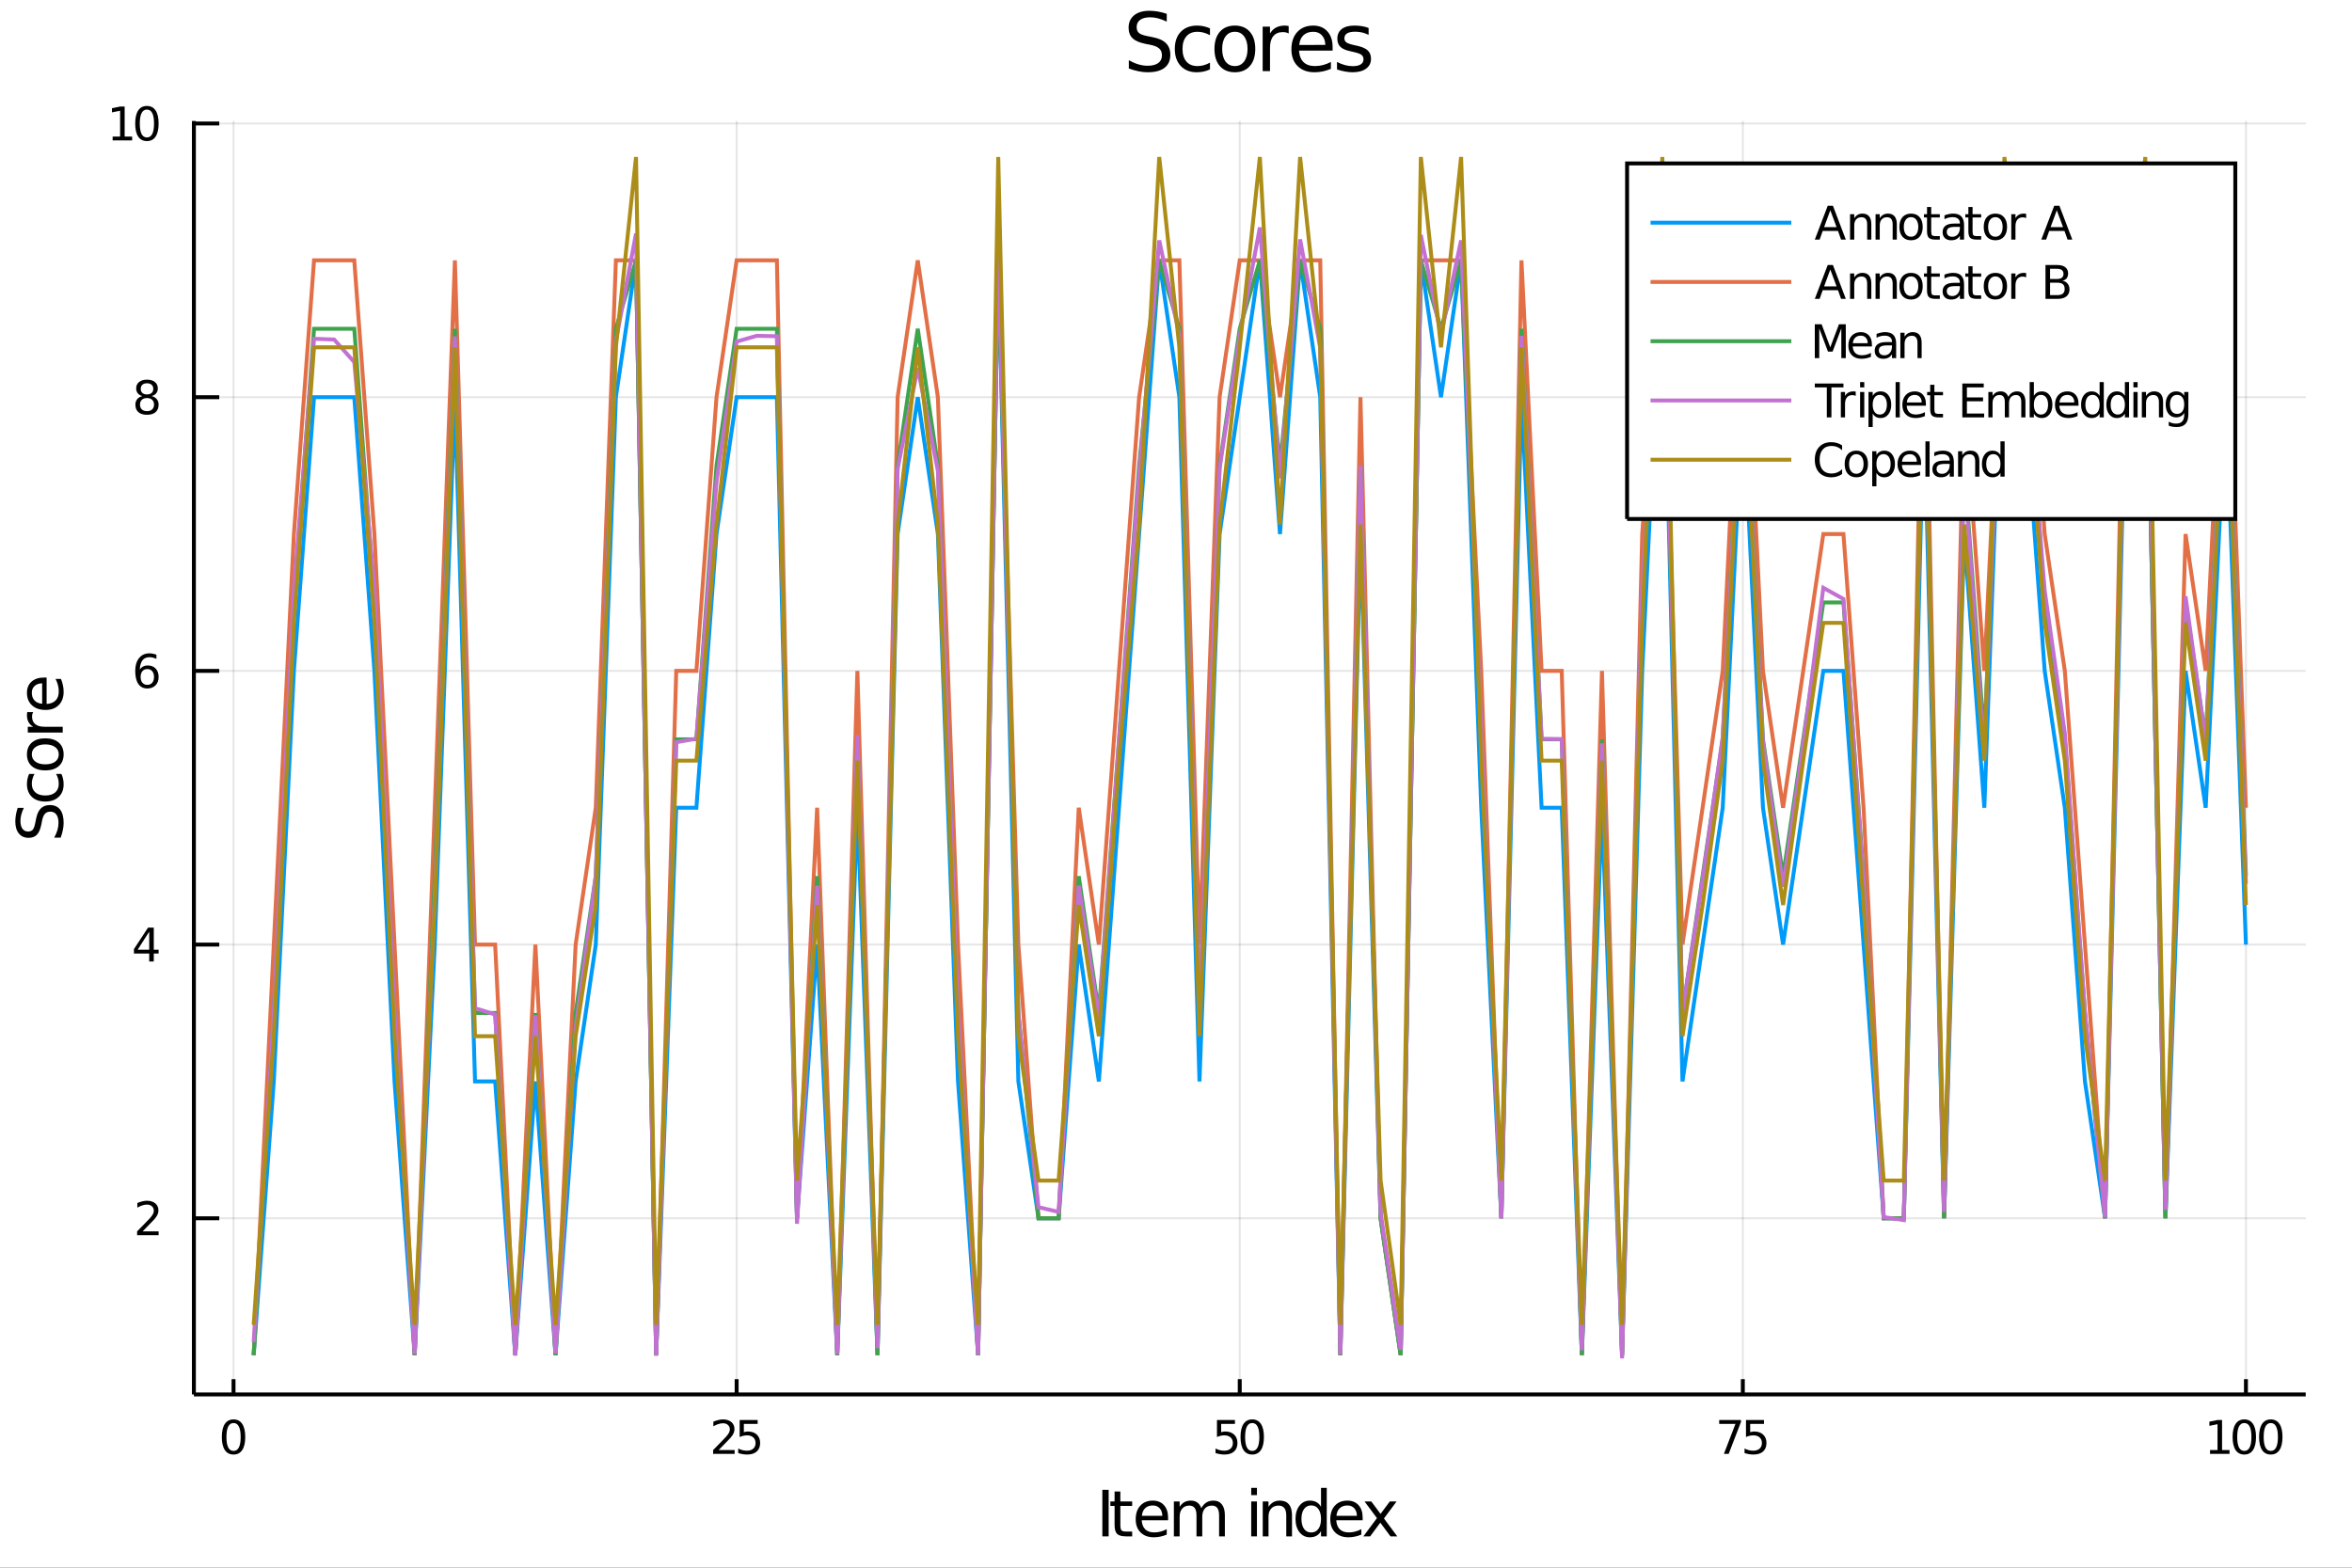 <?xml version="1.0" encoding="utf-8"?>
<svg xmlns="http://www.w3.org/2000/svg" xmlns:xlink="http://www.w3.org/1999/xlink" width="600" height="400" viewBox="0 0 2400 1600">
<rect x="0" y="0" width="2400" height="1600" fill="#333333" stroke="none"/>
<defs>
  <clipPath id="clip190">
    <rect x="0" y="0" width="2400" height="1600"/>
  </clipPath>
</defs>
<path clip-path="url(#clip190)" d="
M0 1600 L2400 1600 L2400 0 L0 0  Z
  " fill="#ffffff" fill-rule="evenodd" fill-opacity="1"/>
<defs>
  <clipPath id="clip191">
    <rect x="480" y="0" width="1681" height="1600"/>
  </clipPath>
</defs>
<path clip-path="url(#clip190)" d="
M197.852 1423.18 L2352.76 1423.18 L2352.76 123.472 L197.852 123.472  Z
  " fill="#ffffff" fill-rule="evenodd" fill-opacity="1"/>
<defs>
  <clipPath id="clip192">
    <rect x="197" y="123" width="2156" height="1301"/>
  </clipPath>
</defs>
<polyline clip-path="url(#clip192)" style="stroke:#000000; stroke-width:2; stroke-opacity:0.1; fill:none" points="
  238.306,1423.18 238.306,123.472 
  "/>
<polyline clip-path="url(#clip192)" style="stroke:#000000; stroke-width:2; stroke-opacity:0.1; fill:none" points="
  751.671,1423.18 751.671,123.472 
  "/>
<polyline clip-path="url(#clip192)" style="stroke:#000000; stroke-width:2; stroke-opacity:0.1; fill:none" points="
  1265.04,1423.18 1265.04,123.472 
  "/>
<polyline clip-path="url(#clip192)" style="stroke:#000000; stroke-width:2; stroke-opacity:0.1; fill:none" points="
  1778.4,1423.18 1778.4,123.472 
  "/>
<polyline clip-path="url(#clip192)" style="stroke:#000000; stroke-width:2; stroke-opacity:0.1; fill:none" points="
  2291.77,1423.18 2291.77,123.472 
  "/>
<polyline clip-path="url(#clip190)" style="stroke:#000000; stroke-width:4; stroke-opacity:1; fill:none" points="
  197.852,1423.18 2352.76,1423.18 
  "/>
<polyline clip-path="url(#clip190)" style="stroke:#000000; stroke-width:4; stroke-opacity:1; fill:none" points="
  238.306,1423.18 238.306,1407.58 
  "/>
<polyline clip-path="url(#clip190)" style="stroke:#000000; stroke-width:4; stroke-opacity:1; fill:none" points="
  751.671,1423.18 751.671,1407.58 
  "/>
<polyline clip-path="url(#clip190)" style="stroke:#000000; stroke-width:4; stroke-opacity:1; fill:none" points="
  1265.04,1423.18 1265.04,1407.58 
  "/>
<polyline clip-path="url(#clip190)" style="stroke:#000000; stroke-width:4; stroke-opacity:1; fill:none" points="
  1778.4,1423.18 1778.4,1407.58 
  "/>
<polyline clip-path="url(#clip190)" style="stroke:#000000; stroke-width:4; stroke-opacity:1; fill:none" points="
  2291.77,1423.18 2291.77,1407.58 
  "/>
<path clip-path="url(#clip190)" d="M 0 0 M238.306 1452.37 Q234.695 1452.37 232.866 1455.94 Q231.06 1459.48 231.06 1466.61 Q231.06 1473.71 232.866 1477.28 Q234.695 1480.82 238.306 1480.82 Q241.94 1480.82 243.745 1477.28 Q245.574 1473.71 245.574 1466.61 Q245.574 1459.48 243.745 1455.94 Q241.94 1452.37 238.306 1452.37 M238.306 1448.67 Q244.116 1448.67 247.171 1453.27 Q250.25 1457.86 250.25 1466.61 Q250.25 1475.33 247.171 1479.94 Q244.116 1484.52 238.306 1484.52 Q232.496 1484.52 229.417 1479.94 Q226.361 1475.33 226.361 1466.61 Q226.361 1457.86 229.417 1453.27 Q232.496 1448.67 238.306 1448.67 Z" fill="#000000" fill-rule="evenodd" fill-opacity="1" /><path clip-path="url(#clip190)" d="M 0 0 M733.315 1479.92 L749.634 1479.92 L749.634 1483.85 L727.69 1483.85 L727.69 1479.92 Q730.352 1477.16 734.935 1472.53 Q739.542 1467.88 740.722 1466.54 Q742.968 1464.01 743.847 1462.28 Q744.75 1460.52 744.75 1458.83 Q744.75 1456.07 742.806 1454.34 Q740.884 1452.6 737.782 1452.6 Q735.583 1452.6 733.13 1453.37 Q730.699 1454.13 727.921 1455.68 L727.921 1450.96 Q730.745 1449.82 733.199 1449.25 Q735.653 1448.67 737.69 1448.67 Q743.06 1448.67 746.255 1451.35 Q749.449 1454.04 749.449 1458.53 Q749.449 1460.66 748.639 1462.58 Q747.852 1464.48 745.745 1467.07 Q745.167 1467.74 742.065 1470.96 Q738.963 1474.15 733.315 1479.92 Z" fill="#000000" fill-rule="evenodd" fill-opacity="1" /><path clip-path="url(#clip190)" d="M 0 0 M754.75 1449.29 L773.106 1449.29 L773.106 1453.23 L759.032 1453.23 L759.032 1461.7 Q760.051 1461.35 761.069 1461.19 Q762.088 1461 763.106 1461 Q768.893 1461 772.273 1464.18 Q775.653 1467.35 775.653 1472.76 Q775.653 1478.34 772.18 1481.44 Q768.708 1484.52 762.389 1484.52 Q760.213 1484.52 757.944 1484.15 Q755.699 1483.78 753.292 1483.04 L753.292 1478.34 Q755.375 1479.48 757.597 1480.03 Q759.819 1480.59 762.296 1480.59 Q766.301 1480.59 768.639 1478.48 Q770.977 1476.38 770.977 1472.76 Q770.977 1469.15 768.639 1467.05 Q766.301 1464.94 762.296 1464.94 Q760.421 1464.94 758.546 1465.36 Q756.694 1465.77 754.75 1466.65 L754.75 1449.29 Z" fill="#000000" fill-rule="evenodd" fill-opacity="1" /><path clip-path="url(#clip190)" d="M 0 0 M1241.81 1449.29 L1260.16 1449.29 L1260.16 1453.23 L1246.09 1453.23 L1246.09 1461.7 Q1247.11 1461.35 1248.13 1461.19 Q1249.15 1461 1250.16 1461 Q1255.95 1461 1259.33 1464.18 Q1262.71 1467.35 1262.71 1472.76 Q1262.71 1478.34 1259.24 1481.44 Q1255.77 1484.52 1249.45 1484.52 Q1247.27 1484.52 1245 1484.15 Q1242.76 1483.78 1240.35 1483.04 L1240.35 1478.34 Q1242.43 1479.48 1244.66 1480.03 Q1246.88 1480.59 1249.35 1480.59 Q1253.36 1480.59 1255.7 1478.48 Q1258.03 1476.38 1258.03 1472.76 Q1258.03 1469.15 1255.7 1467.05 Q1253.36 1464.94 1249.35 1464.94 Q1247.48 1464.94 1245.6 1465.36 Q1243.75 1465.77 1241.81 1466.65 L1241.81 1449.29 Z" fill="#000000" fill-rule="evenodd" fill-opacity="1" /><path clip-path="url(#clip190)" d="M 0 0 M1277.78 1452.37 Q1274.17 1452.37 1272.34 1455.94 Q1270.53 1459.48 1270.53 1466.61 Q1270.53 1473.71 1272.34 1477.28 Q1274.17 1480.82 1277.78 1480.82 Q1281.41 1480.82 1283.22 1477.28 Q1285.05 1473.71 1285.05 1466.61 Q1285.05 1459.48 1283.22 1455.94 Q1281.41 1452.37 1277.78 1452.37 M1277.78 1448.67 Q1283.59 1448.67 1286.65 1453.27 Q1289.72 1457.86 1289.72 1466.61 Q1289.72 1475.33 1286.65 1479.94 Q1283.59 1484.52 1277.78 1484.52 Q1271.97 1484.52 1268.89 1479.94 Q1265.84 1475.33 1265.84 1466.61 Q1265.84 1457.86 1268.89 1453.27 Q1271.97 1448.67 1277.78 1448.67 Z" fill="#000000" fill-rule="evenodd" fill-opacity="1" /><path clip-path="url(#clip190)" d="M 0 0 M1754.28 1449.29 L1776.5 1449.29 L1776.5 1451.28 L1763.96 1483.85 L1759.07 1483.85 L1770.88 1453.23 L1754.28 1453.23 L1754.28 1449.29 Z" fill="#000000" fill-rule="evenodd" fill-opacity="1" /><path clip-path="url(#clip190)" d="M 0 0 M1781.62 1449.29 L1799.98 1449.29 L1799.98 1453.23 L1785.9 1453.23 L1785.9 1461.7 Q1786.92 1461.35 1787.94 1461.19 Q1788.96 1461 1789.98 1461 Q1795.76 1461 1799.14 1464.18 Q1802.52 1467.35 1802.52 1472.76 Q1802.52 1478.34 1799.05 1481.44 Q1795.58 1484.52 1789.26 1484.52 Q1787.08 1484.52 1784.81 1484.15 Q1782.57 1483.78 1780.16 1483.04 L1780.16 1478.34 Q1782.25 1479.48 1784.47 1480.03 Q1786.69 1480.59 1789.17 1480.59 Q1793.17 1480.59 1795.51 1478.48 Q1797.85 1476.38 1797.85 1472.76 Q1797.85 1469.15 1795.51 1467.05 Q1793.17 1464.94 1789.17 1464.94 Q1787.29 1464.94 1785.42 1465.36 Q1783.56 1465.77 1781.62 1466.65 L1781.62 1449.29 Z" fill="#000000" fill-rule="evenodd" fill-opacity="1" /><path clip-path="url(#clip190)" d="M 0 0 M2255.14 1479.92 L2262.78 1479.92 L2262.78 1453.55 L2254.47 1455.22 L2254.47 1450.96 L2262.73 1449.29 L2267.4 1449.29 L2267.4 1479.92 L2275.04 1479.92 L2275.04 1483.85 L2255.14 1483.85 L2255.14 1479.92 Z" fill="#000000" fill-rule="evenodd" fill-opacity="1" /><path clip-path="url(#clip190)" d="M 0 0 M2290.11 1452.37 Q2286.5 1452.37 2284.67 1455.94 Q2282.87 1459.48 2282.87 1466.61 Q2282.87 1473.71 2284.67 1477.28 Q2286.5 1480.82 2290.11 1480.82 Q2293.75 1480.82 2295.55 1477.28 Q2297.38 1473.71 2297.38 1466.61 Q2297.38 1459.48 2295.55 1455.94 Q2293.75 1452.37 2290.11 1452.37 M2290.11 1448.67 Q2295.92 1448.67 2298.98 1453.27 Q2302.06 1457.86 2302.06 1466.61 Q2302.06 1475.33 2298.98 1479.94 Q2295.92 1484.52 2290.11 1484.52 Q2284.3 1484.52 2281.22 1479.94 Q2278.17 1475.33 2278.17 1466.61 Q2278.17 1457.86 2281.22 1453.27 Q2284.3 1448.67 2290.11 1448.67 Z" fill="#000000" fill-rule="evenodd" fill-opacity="1" /><path clip-path="url(#clip190)" d="M 0 0 M2317.13 1452.37 Q2313.52 1452.37 2311.69 1455.94 Q2309.88 1459.48 2309.88 1466.61 Q2309.88 1473.71 2311.69 1477.28 Q2313.52 1480.82 2317.13 1480.82 Q2320.76 1480.82 2322.57 1477.28 Q2324.4 1473.71 2324.4 1466.61 Q2324.4 1459.48 2322.57 1455.94 Q2320.76 1452.37 2317.13 1452.37 M2317.13 1448.67 Q2322.94 1448.67 2325.99 1453.27 Q2329.07 1457.86 2329.07 1466.61 Q2329.07 1475.33 2325.99 1479.94 Q2322.94 1484.52 2317.13 1484.52 Q2311.32 1484.52 2308.24 1479.94 Q2305.18 1475.33 2305.18 1466.61 Q2305.18 1457.86 2308.24 1453.27 Q2311.32 1448.67 2317.13 1448.67 Z" fill="#000000" fill-rule="evenodd" fill-opacity="1" /><path clip-path="url(#clip190)" d="M 0 0 M1124.85 1520.52 L1131.28 1520.52 L1131.28 1568.04 L1124.85 1568.04 L1124.85 1520.52 Z" fill="#000000" fill-rule="evenodd" fill-opacity="1" /><path clip-path="url(#clip190)" d="M 0 0 M1143.22 1522.27 L1143.22 1532.4 L1155.28 1532.4 L1155.28 1536.95 L1143.22 1536.95 L1143.22 1556.3 Q1143.22 1560.66 1144.39 1561.9 Q1145.6 1563.14 1149.26 1563.14 L1155.28 1563.14 L1155.28 1568.04 L1149.26 1568.04 Q1142.48 1568.04 1139.91 1565.53 Q1137.33 1562.98 1137.33 1556.3 L1137.33 1536.95 L1133.03 1536.95 L1133.03 1532.4 L1137.33 1532.4 L1137.33 1522.27 L1143.22 1522.27 Z" fill="#000000" fill-rule="evenodd" fill-opacity="1" /><path clip-path="url(#clip190)" d="M 0 0 M1191.91 1548.76 L1191.91 1551.62 L1164.99 1551.62 Q1165.37 1557.67 1168.61 1560.85 Q1171.89 1564 1177.72 1564 Q1181.09 1564 1184.24 1563.17 Q1187.43 1562.35 1190.54 1560.69 L1190.54 1566.23 Q1187.39 1567.57 1184.08 1568.27 Q1180.77 1568.97 1177.37 1568.97 Q1168.84 1568.97 1163.84 1564 Q1158.88 1559.04 1158.88 1550.57 Q1158.88 1541.82 1163.59 1536.69 Q1168.33 1531.54 1176.35 1531.54 Q1183.54 1531.54 1187.71 1536.18 Q1191.91 1540.8 1191.91 1548.76 M1186.06 1547.04 Q1185.99 1542.23 1183.35 1539.37 Q1180.74 1536.5 1176.41 1536.5 Q1171.51 1536.5 1168.55 1539.27 Q1165.62 1542.04 1165.18 1547.07 L1186.06 1547.04 Z" fill="#000000" fill-rule="evenodd" fill-opacity="1" /><path clip-path="url(#clip190)" d="M 0 0 M1225.81 1539.24 Q1228.01 1535.29 1231.06 1533.41 Q1234.12 1531.54 1238.26 1531.54 Q1243.83 1531.54 1246.85 1535.45 Q1249.87 1539.33 1249.87 1546.53 L1249.87 1568.04 L1243.98 1568.04 L1243.98 1546.72 Q1243.98 1541.59 1242.17 1539.11 Q1240.36 1536.63 1236.63 1536.63 Q1232.08 1536.63 1229.44 1539.65 Q1226.8 1542.68 1226.8 1547.9 L1226.8 1568.04 L1220.91 1568.04 L1220.91 1546.72 Q1220.91 1541.56 1219.1 1539.11 Q1217.28 1536.63 1213.49 1536.63 Q1209.01 1536.63 1206.36 1539.68 Q1203.72 1542.71 1203.72 1547.9 L1203.72 1568.04 L1197.83 1568.04 L1197.83 1532.4 L1203.72 1532.4 L1203.72 1537.93 Q1205.73 1534.66 1208.53 1533.1 Q1211.33 1531.54 1215.18 1531.54 Q1219.06 1531.54 1221.77 1533.51 Q1224.51 1535.48 1225.81 1539.24 Z" fill="#000000" fill-rule="evenodd" fill-opacity="1" /><path clip-path="url(#clip190)" d="M 0 0 M1276.74 1532.4 L1282.59 1532.4 L1282.59 1568.04 L1276.74 1568.04 L1276.74 1532.4 M1276.74 1518.52 L1282.59 1518.52 L1282.59 1525.93 L1276.74 1525.93 L1276.74 1518.52 Z" fill="#000000" fill-rule="evenodd" fill-opacity="1" /><path clip-path="url(#clip190)" d="M 0 0 M1318.37 1546.53 L1318.37 1568.04 L1312.51 1568.04 L1312.51 1546.72 Q1312.51 1541.66 1310.54 1539.14 Q1308.57 1536.63 1304.62 1536.63 Q1299.88 1536.63 1297.14 1539.65 Q1294.4 1542.68 1294.4 1547.9 L1294.4 1568.04 L1288.51 1568.04 L1288.51 1532.4 L1294.4 1532.4 L1294.4 1537.93 Q1296.5 1534.72 1299.33 1533.13 Q1302.2 1531.54 1305.92 1531.54 Q1312.07 1531.54 1315.22 1535.36 Q1318.37 1539.14 1318.37 1546.53 Z" fill="#000000" fill-rule="evenodd" fill-opacity="1" /><path clip-path="url(#clip190)" d="M 0 0 M1347.97 1537.81 L1347.97 1518.52 L1353.83 1518.52 L1353.83 1568.04 L1347.97 1568.04 L1347.97 1562.7 Q1346.12 1565.88 1343.29 1567.44 Q1340.49 1568.97 1336.54 1568.97 Q1330.08 1568.97 1326.01 1563.81 Q1321.96 1558.65 1321.96 1550.25 Q1321.96 1541.85 1326.01 1536.69 Q1330.08 1531.54 1336.54 1531.54 Q1340.49 1531.54 1343.29 1533.1 Q1346.12 1534.62 1347.97 1537.81 M1328.01 1550.25 Q1328.01 1556.71 1330.65 1560.4 Q1333.33 1564.07 1337.97 1564.07 Q1342.62 1564.07 1345.3 1560.4 Q1347.97 1556.71 1347.97 1550.25 Q1347.97 1543.79 1345.3 1540.13 Q1342.62 1536.44 1337.97 1536.44 Q1333.33 1536.44 1330.65 1540.13 Q1328.01 1543.79 1328.01 1550.25 Z" fill="#000000" fill-rule="evenodd" fill-opacity="1" /><path clip-path="url(#clip190)" d="M 0 0 M1390.46 1548.76 L1390.46 1551.62 L1363.53 1551.62 Q1363.91 1557.67 1367.16 1560.85 Q1370.44 1564 1376.26 1564 Q1379.64 1564 1382.79 1563.17 Q1385.97 1562.35 1389.09 1560.69 L1389.09 1566.23 Q1385.94 1567.57 1382.63 1568.27 Q1379.32 1568.97 1375.91 1568.97 Q1367.38 1568.97 1362.39 1564 Q1357.42 1559.04 1357.42 1550.57 Q1357.42 1541.82 1362.13 1536.69 Q1366.87 1531.54 1374.9 1531.54 Q1382.09 1531.54 1386.26 1536.18 Q1390.46 1540.8 1390.46 1548.76 M1384.6 1547.04 Q1384.54 1542.23 1381.9 1539.37 Q1379.29 1536.5 1374.96 1536.5 Q1370.06 1536.5 1367.1 1539.27 Q1364.17 1542.04 1363.72 1547.07 L1384.6 1547.04 Z" fill="#000000" fill-rule="evenodd" fill-opacity="1" /><path clip-path="url(#clip190)" d="M 0 0 M1425.09 1532.4 L1412.2 1549.74 L1425.76 1568.04 L1418.85 1568.04 L1408.47 1554.04 L1398.1 1568.04 L1391.19 1568.04 L1405.04 1549.39 L1392.37 1532.4 L1399.28 1532.4 L1408.73 1545.1 L1418.18 1532.4 L1425.09 1532.4 Z" fill="#000000" fill-rule="evenodd" fill-opacity="1" /><polyline clip-path="url(#clip192)" style="stroke:#000000; stroke-width:2; stroke-opacity:0.1; fill:none" points="
  197.852,1243.39 2352.76,1243.39 
  "/>
<polyline clip-path="url(#clip192)" style="stroke:#000000; stroke-width:2; stroke-opacity:0.1; fill:none" points="
  197.852,964.053 2352.76,964.053 
  "/>
<polyline clip-path="url(#clip192)" style="stroke:#000000; stroke-width:2; stroke-opacity:0.1; fill:none" points="
  197.852,684.715 2352.76,684.715 
  "/>
<polyline clip-path="url(#clip192)" style="stroke:#000000; stroke-width:2; stroke-opacity:0.1; fill:none" points="
  197.852,405.377 2352.76,405.377 
  "/>
<polyline clip-path="url(#clip192)" style="stroke:#000000; stroke-width:2; stroke-opacity:0.1; fill:none" points="
  197.852,126.038 2352.76,126.038 
  "/>
<polyline clip-path="url(#clip190)" style="stroke:#000000; stroke-width:4; stroke-opacity:1; fill:none" points="
  197.852,1423.18 197.852,123.472 
  "/>
<polyline clip-path="url(#clip190)" style="stroke:#000000; stroke-width:4; stroke-opacity:1; fill:none" points="
  197.852,1243.39 223.711,1243.39 
  "/>
<polyline clip-path="url(#clip190)" style="stroke:#000000; stroke-width:4; stroke-opacity:1; fill:none" points="
  197.852,964.053 223.711,964.053 
  "/>
<polyline clip-path="url(#clip190)" style="stroke:#000000; stroke-width:4; stroke-opacity:1; fill:none" points="
  197.852,684.715 223.711,684.715 
  "/>
<polyline clip-path="url(#clip190)" style="stroke:#000000; stroke-width:4; stroke-opacity:1; fill:none" points="
  197.852,405.377 223.711,405.377 
  "/>
<polyline clip-path="url(#clip190)" style="stroke:#000000; stroke-width:4; stroke-opacity:1; fill:none" points="
  197.852,126.038 223.711,126.038 
  "/>
<path clip-path="url(#clip190)" d="M 0 0 M145.533 1256.74 L161.852 1256.74 L161.852 1260.67 L139.908 1260.67 L139.908 1256.74 Q142.57 1253.98 147.153 1249.35 Q151.76 1244.7 152.941 1243.36 Q155.186 1240.83 156.065 1239.1 Q156.968 1237.34 156.968 1235.65 Q156.968 1232.89 155.024 1231.16 Q153.103 1229.42 150.001 1229.42 Q147.802 1229.42 145.348 1230.19 Q142.917 1230.95 140.14 1232.5 L140.14 1227.78 Q142.964 1226.64 145.417 1226.06 Q147.871 1225.49 149.908 1225.49 Q155.278 1225.49 158.473 1228.17 Q161.667 1230.86 161.667 1235.35 Q161.667 1237.48 160.857 1239.4 Q160.07 1241.3 157.964 1243.89 Q157.385 1244.56 154.283 1247.78 Q151.181 1250.97 145.533 1256.74 Z" fill="#000000" fill-rule="evenodd" fill-opacity="1" /><path clip-path="url(#clip190)" d="M 0 0 M152.269 950.847 L140.464 969.296 L152.269 969.296 L152.269 950.847 M151.042 946.773 L156.922 946.773 L156.922 969.296 L161.852 969.296 L161.852 973.185 L156.922 973.185 L156.922 981.333 L152.269 981.333 L152.269 973.185 L136.667 973.185 L136.667 968.671 L151.042 946.773 Z" fill="#000000" fill-rule="evenodd" fill-opacity="1" /><path clip-path="url(#clip190)" d="M 0 0 M150.325 682.851 Q147.177 682.851 145.325 685.004 Q143.496 687.157 143.496 690.907 Q143.496 694.634 145.325 696.81 Q147.177 698.962 150.325 698.962 Q153.473 698.962 155.302 696.81 Q157.153 694.634 157.153 690.907 Q157.153 687.157 155.302 685.004 Q153.473 682.851 150.325 682.851 M159.607 668.199 L159.607 672.458 Q157.848 671.625 156.042 671.185 Q154.26 670.745 152.501 670.745 Q147.871 670.745 145.417 673.87 Q142.987 676.995 142.64 683.314 Q144.005 681.3 146.066 680.236 Q148.126 679.148 150.603 679.148 Q155.811 679.148 158.82 682.319 Q161.852 685.467 161.852 690.907 Q161.852 696.231 158.704 699.448 Q155.556 702.666 150.325 702.666 Q144.329 702.666 141.158 698.083 Q137.987 693.476 137.987 684.749 Q137.987 676.555 141.876 671.694 Q145.765 666.81 152.316 666.81 Q154.075 666.81 155.857 667.157 Q157.663 667.504 159.607 668.199 Z" fill="#000000" fill-rule="evenodd" fill-opacity="1" /><path clip-path="url(#clip190)" d="M 0 0 M150.001 406.245 Q146.667 406.245 144.746 408.027 Q142.848 409.809 142.848 412.934 Q142.848 416.059 144.746 417.842 Q146.667 419.624 150.001 419.624 Q153.334 419.624 155.255 417.842 Q157.177 416.036 157.177 412.934 Q157.177 409.809 155.255 408.027 Q153.357 406.245 150.001 406.245 M145.325 404.254 Q142.316 403.513 140.626 401.453 Q138.959 399.393 138.959 396.43 Q138.959 392.286 141.899 389.879 Q144.862 387.472 150.001 387.472 Q155.163 387.472 158.103 389.879 Q161.042 392.286 161.042 396.43 Q161.042 399.393 159.353 401.453 Q157.686 403.513 154.7 404.254 Q158.079 405.041 159.954 407.333 Q161.852 409.624 161.852 412.934 Q161.852 417.958 158.774 420.643 Q155.718 423.328 150.001 423.328 Q144.283 423.328 141.204 420.643 Q138.149 417.958 138.149 412.934 Q138.149 409.624 140.047 407.333 Q141.945 405.041 145.325 404.254 M143.612 396.87 Q143.612 399.555 145.279 401.06 Q146.968 402.564 150.001 402.564 Q153.01 402.564 154.7 401.06 Q156.413 399.555 156.413 396.87 Q156.413 394.185 154.7 392.68 Q153.01 391.175 150.001 391.175 Q146.968 391.175 145.279 392.68 Q143.612 394.185 143.612 396.87 Z" fill="#000000" fill-rule="evenodd" fill-opacity="1" /><path clip-path="url(#clip190)" d="M 0 0 M114.931 139.383 L122.57 139.383 L122.57 113.018 L114.26 114.684 L114.26 110.425 L122.524 108.758 L127.2 108.758 L127.2 139.383 L134.839 139.383 L134.839 143.318 L114.931 143.318 L114.931 139.383 Z" fill="#000000" fill-rule="evenodd" fill-opacity="1" /><path clip-path="url(#clip190)" d="M 0 0 M149.908 111.837 Q146.297 111.837 144.468 115.402 Q142.663 118.944 142.663 126.073 Q142.663 133.18 144.468 136.744 Q146.297 140.286 149.908 140.286 Q153.542 140.286 155.348 136.744 Q157.177 133.18 157.177 126.073 Q157.177 118.944 155.348 115.402 Q153.542 111.837 149.908 111.837 M149.908 108.133 Q155.718 108.133 158.774 112.74 Q161.852 117.323 161.852 126.073 Q161.852 134.8 158.774 139.406 Q155.718 143.99 149.908 143.99 Q144.098 143.99 141.019 139.406 Q137.964 134.8 137.964 126.073 Q137.964 117.323 141.019 112.74 Q144.098 108.133 149.908 108.133 Z" fill="#000000" fill-rule="evenodd" fill-opacity="1" /><path clip-path="url(#clip190)" d="M 0 0 M18.044 824.522 L24.314 824.522 Q22.563 828.182 21.704 831.429 Q20.845 834.675 20.845 837.699 Q20.845 842.951 22.882 845.815 Q24.919 848.648 28.674 848.648 Q31.826 848.648 33.449 846.77 Q35.04 844.861 36.027 839.577 L36.823 835.694 Q38.191 828.501 41.66 825.095 Q45.098 821.658 50.891 821.658 Q57.798 821.658 61.362 826.305 Q64.927 830.92 64.927 839.864 Q64.927 843.237 64.163 847.057 Q63.399 850.844 61.904 854.918 L55.283 854.918 Q57.479 851.004 58.593 847.248 Q59.707 843.492 59.707 839.864 Q59.707 834.357 57.543 831.365 Q55.379 828.373 51.368 828.373 Q47.867 828.373 45.894 830.538 Q43.92 832.67 42.934 837.572 L42.17 841.487 Q40.737 848.68 37.682 851.895 Q34.626 855.109 29.184 855.109 Q22.882 855.109 19.253 850.685 Q15.625 846.229 15.625 838.431 Q15.625 835.089 16.23 831.62 Q16.834 828.151 18.044 824.522 Z" fill="#000000" fill-rule="evenodd" fill-opacity="1" /><path clip-path="url(#clip190)" d="M 0 0 M29.725 789.861 L35.199 789.861 Q33.831 792.344 33.162 794.858 Q32.462 797.341 32.462 799.887 Q32.462 805.584 36.09 808.735 Q39.687 811.886 46.212 811.886 Q52.737 811.886 56.365 808.735 Q59.962 805.584 59.962 799.887 Q59.962 797.341 59.294 794.858 Q58.593 792.344 57.225 789.861 L62.636 789.861 Q63.781 792.312 64.354 794.953 Q64.927 797.563 64.927 800.523 Q64.927 808.576 59.866 813.319 Q54.806 818.061 46.212 818.061 Q37.491 818.061 32.494 813.287 Q27.497 808.481 27.497 800.142 Q27.497 797.436 28.07 794.858 Q28.611 792.28 29.725 789.861 Z" fill="#000000" fill-rule="evenodd" fill-opacity="1" /><path clip-path="url(#clip190)" d="M 0 0 M32.462 769.904 Q32.462 774.615 36.154 777.352 Q39.815 780.09 46.212 780.09 Q52.609 780.09 56.302 777.384 Q59.962 774.647 59.962 769.904 Q59.962 765.226 56.27 762.488 Q52.578 759.751 46.212 759.751 Q39.878 759.751 36.186 762.488 Q32.462 765.226 32.462 769.904 M27.497 769.904 Q27.497 762.266 32.462 757.905 Q37.427 753.545 46.212 753.545 Q54.965 753.545 59.962 757.905 Q64.927 762.266 64.927 769.904 Q64.927 777.575 59.962 781.936 Q54.965 786.264 46.212 786.264 Q37.427 786.264 32.462 781.936 Q27.497 777.575 27.497 769.904 Z" fill="#000000" fill-rule="evenodd" fill-opacity="1" /><path clip-path="url(#clip190)" d="M 0 0 M33.831 726.745 Q33.258 727.732 33.003 728.909 Q32.717 730.055 32.717 731.456 Q32.717 736.421 35.963 739.094 Q39.178 741.736 45.225 741.736 L64.004 741.736 L64.004 747.624 L28.356 747.624 L28.356 741.736 L33.894 741.736 Q30.648 739.89 29.088 736.93 Q27.497 733.97 27.497 729.737 Q27.497 729.132 27.592 728.4 Q27.656 727.668 27.815 726.777 L33.831 726.745 Z" fill="#000000" fill-rule="evenodd" fill-opacity="1" /><path clip-path="url(#clip190)" d="M 0 0 M44.716 691.543 L47.581 691.543 L47.581 718.47 Q53.628 718.088 56.811 714.841 Q59.962 711.563 59.962 705.738 Q59.962 702.364 59.134 699.213 Q58.307 696.03 56.652 692.911 L62.19 692.911 Q63.527 696.062 64.227 699.372 Q64.927 702.683 64.927 706.088 Q64.927 714.618 59.962 719.615 Q54.997 724.581 46.53 724.581 Q37.777 724.581 32.653 719.87 Q27.497 715.128 27.497 707.107 Q27.497 699.913 32.144 695.744 Q36.759 691.543 44.716 691.543 M42.997 697.399 Q38.191 697.463 35.327 700.104 Q32.462 702.714 32.462 707.043 Q32.462 711.945 35.231 714.905 Q38 717.833 43.029 718.279 L42.997 697.399 Z" fill="#000000" fill-rule="evenodd" fill-opacity="1" /><path clip-path="url(#clip190)" d="M 0 0 M1190.56 14.081 L1190.56 22.061 Q1185.9 19.833 1181.77 18.739 Q1177.64 17.646 1173.79 17.646 Q1167.1 17.646 1163.46 20.238 Q1159.85 22.831 1159.85 27.611 Q1159.85 31.621 1162.24 33.687 Q1164.67 35.713 1171.4 36.969 L1176.34 37.981 Q1185.5 39.723 1189.83 44.139 Q1194.21 48.514 1194.21 55.886 Q1194.21 64.677 1188.29 69.214 Q1182.42 73.751 1171.03 73.751 Q1166.74 73.751 1161.88 72.778 Q1157.06 71.806 1151.87 69.902 L1151.87 61.477 Q1156.86 64.272 1161.64 65.689 Q1166.42 67.107 1171.03 67.107 Q1178.04 67.107 1181.85 64.353 Q1185.66 61.598 1185.66 56.494 Q1185.66 52.038 1182.9 49.526 Q1180.19 47.015 1173.95 45.759 L1168.97 44.787 Q1159.81 42.964 1155.72 39.075 Q1151.63 35.186 1151.63 28.259 Q1151.63 20.238 1157.26 15.62 Q1162.93 11.002 1172.86 11.002 Q1177.11 11.002 1181.53 11.772 Q1185.94 12.542 1190.56 14.081 Z" fill="#000000" fill-rule="evenodd" fill-opacity="1" /><path clip-path="url(#clip190)" d="M 0 0 M1234.67 28.948 L1234.67 35.915 Q1231.51 34.173 1228.31 33.323 Q1225.15 32.431 1221.91 32.431 Q1214.66 32.431 1210.65 37.05 Q1206.64 41.627 1206.64 49.931 Q1206.64 58.236 1210.65 62.854 Q1214.66 67.431 1221.91 67.431 Q1225.15 67.431 1228.31 66.581 Q1231.51 65.689 1234.67 63.948 L1234.67 70.834 Q1231.55 72.292 1228.19 73.022 Q1224.87 73.751 1221.1 73.751 Q1210.85 73.751 1204.82 67.31 Q1198.78 60.869 1198.78 49.931 Q1198.78 38.832 1204.86 32.472 Q1210.98 26.112 1221.59 26.112 Q1225.03 26.112 1228.31 26.841 Q1231.59 27.53 1234.67 28.948 Z" fill="#000000" fill-rule="evenodd" fill-opacity="1" /><path clip-path="url(#clip190)" d="M 0 0 M1260.07 32.431 Q1254.08 32.431 1250.59 37.131 Q1247.11 41.789 1247.11 49.931 Q1247.11 58.074 1250.55 62.773 Q1254.04 67.431 1260.07 67.431 Q1266.03 67.431 1269.51 62.732 Q1273 58.033 1273 49.931 Q1273 41.87 1269.51 37.171 Q1266.03 32.431 1260.07 32.431 M1260.07 26.112 Q1269.79 26.112 1275.34 32.431 Q1280.89 38.751 1280.89 49.931 Q1280.89 61.071 1275.34 67.431 Q1269.79 73.751 1260.07 73.751 Q1250.31 73.751 1244.76 67.431 Q1239.25 61.071 1239.25 49.931 Q1239.25 38.751 1244.76 32.431 Q1250.31 26.112 1260.07 26.112 Z" fill="#000000" fill-rule="evenodd" fill-opacity="1" /><path clip-path="url(#clip190)" d="M 0 0 M1315 34.173 Q1313.75 33.444 1312.25 33.12 Q1310.79 32.756 1309.01 32.756 Q1302.69 32.756 1299.29 36.888 Q1295.92 40.979 1295.92 48.676 L1295.92 72.576 L1288.43 72.576 L1288.43 27.206 L1295.92 27.206 L1295.92 34.254 Q1298.27 30.122 1302.04 28.138 Q1305.81 26.112 1311.2 26.112 Q1311.96 26.112 1312.9 26.234 Q1313.83 26.315 1314.96 26.517 L1315 34.173 Z" fill="#000000" fill-rule="evenodd" fill-opacity="1" /><path clip-path="url(#clip190)" d="M 0 0 M1359.81 48.028 L1359.81 51.673 L1325.54 51.673 Q1326.02 59.37 1330.15 63.421 Q1334.33 67.431 1341.74 67.431 Q1346.03 67.431 1350.04 66.378 Q1354.09 65.325 1358.06 63.218 L1358.06 70.267 Q1354.05 71.968 1349.84 72.86 Q1345.63 73.751 1341.29 73.751 Q1330.44 73.751 1324.08 67.431 Q1317.76 61.112 1317.76 50.337 Q1317.76 39.197 1323.75 32.675 Q1329.79 26.112 1340 26.112 Q1349.15 26.112 1354.46 32.026 Q1359.81 37.9 1359.81 48.028 M1352.35 45.84 Q1352.27 39.723 1348.91 36.077 Q1345.59 32.431 1340.08 32.431 Q1333.84 32.431 1330.07 35.956 Q1326.35 39.48 1325.78 45.88 L1352.35 45.84 Z" fill="#000000" fill-rule="evenodd" fill-opacity="1" /><path clip-path="url(#clip190)" d="M 0 0 M1396.55 28.543 L1396.55 35.591 Q1393.39 33.971 1389.99 33.161 Q1386.58 32.35 1382.94 32.35 Q1377.39 32.35 1374.59 34.052 Q1371.84 35.753 1371.84 39.156 Q1371.84 41.749 1373.82 43.248 Q1375.81 44.706 1381.8 46.043 L1384.35 46.61 Q1392.29 48.311 1395.62 51.43 Q1398.98 54.509 1398.98 60.059 Q1398.98 66.378 1393.96 70.064 Q1388.97 73.751 1380.22 73.751 Q1376.58 73.751 1372.61 73.022 Q1368.68 72.333 1364.3 70.915 L1364.3 63.218 Q1368.43 65.365 1372.44 66.459 Q1376.46 67.512 1380.38 67.512 Q1385.65 67.512 1388.49 65.73 Q1391.32 63.907 1391.32 60.626 Q1391.32 57.588 1389.26 55.967 Q1387.23 54.347 1380.3 52.848 L1377.71 52.24 Q1370.78 50.782 1367.71 47.785 Q1364.63 44.746 1364.63 39.48 Q1364.63 33.08 1369.16 29.596 Q1373.7 26.112 1382.05 26.112 Q1386.18 26.112 1389.82 26.72 Q1393.47 27.327 1396.55 28.543 Z" fill="#000000" fill-rule="evenodd" fill-opacity="1" /><polyline clip-path="url(#clip192)" style="stroke:#009af9; stroke-width:4; stroke-opacity:1; fill:none" points="
  258.84,1383.06 279.375,1103.72 299.91,684.715 320.444,405.377 340.979,405.377 361.513,405.377 382.048,684.715 402.583,1103.72 423.117,1383.06 443.652,964.053 
  464.187,405.377 484.721,1103.72 505.256,1103.72 525.79,1383.06 546.325,1103.72 566.86,1383.06 587.394,1103.72 607.929,964.053 628.464,405.377 648.998,265.708 
  669.533,1383.06 690.067,824.384 710.602,824.384 731.137,545.046 751.671,405.377 772.206,405.377 792.741,405.377 813.275,1243.39 833.81,964.053 854.344,1383.06 
  874.879,824.384 895.414,1383.06 915.948,545.046 936.483,405.377 957.018,545.046 977.552,1103.72 998.087,1383.06 1018.62,265.708 1039.16,1103.72 1059.69,1243.39 
  1080.23,1243.39 1100.76,964.053 1121.29,1103.72 1141.83,824.384 1162.36,545.046 1182.9,265.708 1203.43,405.377 1223.97,1103.72 1244.5,545.046 1265.04,405.377 
  1285.57,265.708 1306.11,545.046 1326.64,265.708 1347.18,405.377 1367.71,1383.06 1388.24,545.046 1408.78,1243.39 1429.31,1383.06 1449.85,265.708 1470.38,405.377 
  1490.92,265.708 1511.45,824.384 1531.99,1243.39 1552.52,405.377 1573.06,824.384 1593.59,824.384 1614.13,1383.06 1634.66,824.384 1655.19,1383.06 1675.73,684.715 
  1696.26,265.708 1716.8,1103.72 1737.33,964.053 1757.87,824.384 1778.4,405.377 1798.94,824.384 1819.47,964.053 1840.01,824.384 1860.54,684.715 1881.08,684.715 
  1901.61,964.053 1922.14,1243.39 1942.68,1243.39 1963.21,405.377 1983.75,1243.39 2004.28,545.046 2024.82,824.384 2045.35,265.708 2065.89,405.377 2086.42,684.715 
  2106.96,824.384 2127.49,1103.72 2148.03,1243.39 2168.56,405.377 2189.09,265.708 2209.63,1243.39 2230.16,684.715 2250.7,824.384 2271.23,405.377 2291.77,964.053 
  
  "/>
<polyline clip-path="url(#clip192)" style="stroke:#e26f46; stroke-width:4; stroke-opacity:1; fill:none" points="
  258.84,1383.06 279.375,964.053 299.91,545.046 320.444,265.708 340.979,265.708 361.513,265.708 382.048,545.046 402.583,964.053 423.117,1383.06 443.652,824.384 
  464.187,265.708 484.721,964.053 505.256,964.053 525.79,1383.06 546.325,964.053 566.86,1383.06 587.394,964.053 607.929,824.384 628.464,265.708 648.998,265.708 
  669.533,1383.06 690.067,684.715 710.602,684.715 731.137,405.377 751.671,265.708 772.206,265.708 792.741,265.708 813.275,1243.39 833.81,824.384 854.344,1383.06 
  874.879,684.715 895.414,1383.06 915.948,405.377 936.483,265.708 957.018,405.377 977.552,964.053 998.087,1383.06 1018.62,265.708 1039.16,964.053 1059.69,1243.39 
  1080.23,1243.39 1100.76,824.384 1121.29,964.053 1141.83,684.715 1162.36,405.377 1182.9,265.708 1203.43,265.708 1223.97,964.053 1244.5,405.377 1265.04,265.708 
  1285.57,265.708 1306.11,405.377 1326.64,265.708 1347.18,265.708 1367.71,1383.06 1388.24,405.377 1408.78,1243.39 1429.31,1383.06 1449.85,265.708 1470.38,265.708 
  1490.92,265.708 1511.45,684.715 1531.99,1243.39 1552.52,265.708 1573.06,684.715 1593.59,684.715 1614.13,1383.06 1634.66,684.715 1655.19,1383.06 1675.73,545.046 
  1696.26,265.708 1716.8,964.053 1737.33,824.384 1757.87,684.715 1778.4,265.708 1798.94,684.715 1819.47,824.384 1840.01,684.715 1860.54,545.046 1881.08,545.046 
  1901.61,824.384 1922.14,1243.39 1942.68,1243.39 1963.21,265.708 1983.75,1243.39 2004.28,405.377 2024.82,684.715 2045.35,265.708 2065.89,265.708 2086.42,545.046 
  2106.96,684.715 2127.49,964.053 2148.03,1243.39 2168.56,265.708 2189.09,265.708 2209.63,1243.39 2230.16,545.046 2250.7,684.715 2271.23,265.708 2291.77,824.384 
  
  "/>
<polyline clip-path="url(#clip192)" style="stroke:#3da44d; stroke-width:4; stroke-opacity:1; fill:none" points="
  258.84,1383.06 279.375,1033.89 299.91,614.88 320.444,335.542 340.979,335.542 361.513,335.542 382.048,614.88 402.583,1033.89 423.117,1383.06 443.652,894.218 
  464.187,335.542 484.721,1033.89 505.256,1033.89 525.79,1383.06 546.325,1033.89 566.86,1383.06 587.394,1033.89 607.929,894.218 628.464,335.542 648.998,265.708 
  669.533,1383.06 690.067,754.549 710.602,754.549 731.137,475.211 751.671,335.542 772.206,335.542 792.741,335.542 813.275,1243.39 833.81,894.218 854.344,1383.06 
  874.879,754.549 895.414,1383.06 915.948,475.211 936.483,335.542 957.018,475.211 977.552,1033.89 998.087,1383.06 1018.62,265.708 1039.16,1033.89 1059.69,1243.39 
  1080.23,1243.39 1100.76,894.218 1121.29,1033.89 1141.83,754.549 1162.36,475.211 1182.9,265.708 1203.43,335.542 1223.97,1033.89 1244.5,475.211 1265.04,335.542 
  1285.57,265.708 1306.11,475.211 1326.64,265.708 1347.18,335.542 1367.71,1383.06 1388.24,475.211 1408.78,1243.39 1429.31,1383.06 1449.85,265.708 1470.38,335.542 
  1490.92,265.708 1511.45,754.549 1531.99,1243.39 1552.52,335.542 1573.06,754.549 1593.59,754.549 1614.13,1383.06 1634.66,754.549 1655.19,1383.06 1675.73,614.88 
  1696.26,265.708 1716.8,1033.89 1737.33,894.218 1757.87,754.549 1778.4,335.542 1798.94,754.549 1819.47,894.218 1840.01,754.549 1860.54,614.88 1881.08,614.88 
  1901.61,894.218 1922.14,1243.39 1942.68,1243.39 1963.21,335.542 1983.75,1243.39 2004.28,475.211 2024.82,754.549 2045.35,265.708 2065.89,335.542 2086.42,614.88 
  2106.96,754.549 2127.49,1033.89 2148.03,1243.39 2168.56,335.542 2189.09,265.708 2209.63,1243.39 2230.16,614.88 2250.7,754.549 2271.23,335.542 2291.77,894.218 
  
  "/>
<polyline clip-path="url(#clip192)" style="stroke:#c271d2; stroke-width:4; stroke-opacity:1; fill:none" points="
  258.84,1369.76 279.375,1032.48 299.91,601.658 320.444,345.762 340.979,346.533 361.513,369.581 382.048,600.194 402.583,1032.49 423.117,1381.88 443.652,913.92 
  464.187,343.412 484.721,1028.97 505.256,1035.35 525.79,1383.55 546.325,1036.12 566.86,1381.32 587.394,1049.82 607.929,894.537 628.464,348.241 648.998,238.315 
  669.533,1383.75 690.067,757.501 710.602,753.924 731.137,491.803 751.671,348.645 772.206,342.736 792.741,343.142 813.275,1248.98 833.81,904.03 854.344,1381.91 
  874.879,750.433 895.414,1375.94 915.948,478.619 936.483,375.435 957.018,480.515 977.552,1031.53 998.087,1382.82 1018.62,247.382 1039.16,1035.34 1059.69,1232.07 
  1080.23,1236.91 1100.76,903.946 1121.29,1039.3 1141.83,756.72 1162.36,483.701 1182.9,245.357 1203.43,342.321 1223.97,1030.96 1244.5,478.025 1265.04,342.418 
  1285.57,232.128 1306.11,488.169 1326.64,244.319 1347.18,355.055 1367.71,1382.23 1388.24,474.986 1408.78,1237.37 1429.31,1377.7 1449.85,239.784 1470.38,341.914 
  1490.92,245.329 1511.45,745.419 1531.99,1243.48 1552.52,342.834 1573.06,754.049 1593.59,754.353 1614.13,1378.02 1634.66,758.675 1655.19,1386.4 1675.73,599.306 
  1696.26,251.73 1716.8,1032.88 1737.33,897.989 1757.87,752.19 1778.4,347.149 1798.94,757.889 1819.47,905.028 1840.01,759.823 1860.54,599.951 1881.08,611.299 
  1901.61,899.228 1922.14,1242.2 1942.68,1245.27 1963.21,345.892 1983.75,1236.92 2004.28,481.248 2024.82,770.973 2045.35,232.755 2065.89,344.649 2086.42,602.738 
  2106.96,748.361 2127.49,1032.99 2148.03,1242.45 2168.56,364.37 2189.09,218.987 2209.63,1234.85 2230.16,608.646 2250.7,757.357 2271.23,343.564 2291.77,901.995 
  
  "/>
<polyline clip-path="url(#clip192)" style="stroke:#ac8d18; stroke-width:4; stroke-opacity:1; fill:none" points="
  258.84,1352.21 279.375,1057.57 299.91,635.698 320.444,354.451 340.979,354.451 361.513,354.451 382.048,635.698 402.583,1057.57 423.117,1352.21 443.652,923.642 
  464.187,354.451 484.721,1057.57 505.256,1057.57 525.79,1352.21 546.325,1057.57 566.86,1352.21 587.394,1057.57 607.929,923.642 628.464,354.451 648.998,160.256 
  669.533,1352.21 690.067,776.322 710.602,776.322 731.137,535.253 751.671,354.451 772.206,354.451 792.741,354.451 813.275,1204.89 833.81,923.642 854.344,1352.21 
  874.879,776.322 895.414,1352.21 915.948,535.253 936.483,354.451 957.018,535.253 977.552,1057.57 998.087,1352.21 1018.62,160.256 1039.16,1057.57 1059.69,1204.89 
  1080.23,1204.89 1100.76,923.642 1121.29,1057.57 1141.83,776.322 1162.36,535.253 1182.9,160.256 1203.43,354.451 1223.97,1057.57 1244.5,535.253 1265.04,354.451 
  1285.57,160.256 1306.11,535.253 1326.64,160.256 1347.18,354.451 1367.71,1352.21 1388.24,535.253 1408.78,1204.89 1429.31,1352.21 1449.85,160.256 1470.38,354.451 
  1490.92,160.256 1511.45,776.322 1531.99,1204.89 1552.52,354.451 1573.06,776.322 1593.59,776.322 1614.13,1352.21 1634.66,776.322 1655.19,1352.21 1675.73,635.698 
  1696.26,160.256 1716.8,1057.57 1737.33,923.642 1757.87,776.322 1778.4,354.451 1798.94,776.322 1819.47,923.642 1840.01,776.322 1860.54,635.698 1881.08,635.698 
  1901.61,923.642 1922.14,1204.89 1942.68,1204.89 1963.21,354.451 1983.75,1204.89 2004.28,535.253 2024.82,776.322 2045.35,160.256 2065.89,354.451 2086.42,635.698 
  2106.96,776.322 2127.49,1057.57 2148.03,1204.89 2168.56,354.451 2189.09,160.256 2209.63,1204.89 2230.16,635.698 2250.7,776.322 2271.23,354.451 2291.77,923.642 
  
  "/>
<path clip-path="url(#clip190)" d="
M1660.29 529.676 L2280.93 529.676 L2280.93 166.796 L1660.29 166.796  Z
  " fill="#ffffff" fill-rule="evenodd" fill-opacity="1"/>
<polyline clip-path="url(#clip190)" style="stroke:#000000; stroke-width:4; stroke-opacity:1; fill:none" points="
  1660.29,529.676 2280.93,529.676 2280.93,166.796 1660.29,166.796 1660.29,529.676 
  "/>
<polyline clip-path="url(#clip190)" style="stroke:#009af9; stroke-width:4; stroke-opacity:1; fill:none" points="
  1684.23,227.276 1827.89,227.276 
  "/>
<path clip-path="url(#clip190)" d="M 0 0 M1867.67 214.602 L1861.33 231.801 L1874.04 231.801 L1867.67 214.602 M1865.03 209.996 L1870.33 209.996 L1883.5 244.556 L1878.64 244.556 L1875.49 235.69 L1859.92 235.69 L1856.77 244.556 L1851.84 244.556 L1865.03 209.996 Z" fill="#000000" fill-rule="evenodd" fill-opacity="1" /><path clip-path="url(#clip190)" d="M 0 0 M1909.52 228.908 L1909.52 244.556 L1905.26 244.556 L1905.26 229.047 Q1905.26 225.366 1903.83 223.537 Q1902.39 221.709 1899.52 221.709 Q1896.07 221.709 1894.08 223.908 Q1892.09 226.107 1892.09 229.903 L1892.09 244.556 L1887.81 244.556 L1887.81 218.63 L1892.09 218.63 L1892.09 222.658 Q1893.62 220.32 1895.68 219.162 Q1897.76 218.005 1900.47 218.005 Q1904.94 218.005 1907.23 220.783 Q1909.52 223.537 1909.52 228.908 Z" fill="#000000" fill-rule="evenodd" fill-opacity="1" /><path clip-path="url(#clip190)" d="M 0 0 M1935.54 228.908 L1935.54 244.556 L1931.28 244.556 L1931.28 229.047 Q1931.28 225.366 1929.85 223.537 Q1928.41 221.709 1925.54 221.709 Q1922.09 221.709 1920.1 223.908 Q1918.11 226.107 1918.11 229.903 L1918.11 244.556 L1913.83 244.556 L1913.83 218.63 L1918.11 218.63 L1918.11 222.658 Q1919.64 220.32 1921.7 219.162 Q1923.78 218.005 1926.49 218.005 Q1930.96 218.005 1933.25 220.783 Q1935.54 223.537 1935.54 228.908 Z" fill="#000000" fill-rule="evenodd" fill-opacity="1" /><path clip-path="url(#clip190)" d="M 0 0 M1950.05 221.616 Q1946.63 221.616 1944.64 224.301 Q1942.65 226.963 1942.65 231.616 Q1942.65 236.269 1944.61 238.954 Q1946.61 241.616 1950.05 241.616 Q1953.46 241.616 1955.45 238.931 Q1957.44 236.246 1957.44 231.616 Q1957.44 227.01 1955.45 224.324 Q1953.46 221.616 1950.05 221.616 M1950.05 218.005 Q1955.61 218.005 1958.78 221.616 Q1961.95 225.227 1961.95 231.616 Q1961.95 237.982 1958.78 241.616 Q1955.61 245.227 1950.05 245.227 Q1944.48 245.227 1941.3 241.616 Q1938.16 237.982 1938.16 231.616 Q1938.16 225.227 1941.3 221.616 Q1944.48 218.005 1950.05 218.005 Z" fill="#000000" fill-rule="evenodd" fill-opacity="1" /><path clip-path="url(#clip190)" d="M 0 0 M1970.63 211.269 L1970.63 218.63 L1979.41 218.63 L1979.41 221.94 L1970.63 221.94 L1970.63 236.014 Q1970.63 239.185 1971.49 240.088 Q1972.37 240.991 1975.03 240.991 L1979.41 240.991 L1979.41 244.556 L1975.03 244.556 Q1970.1 244.556 1968.23 242.727 Q1966.35 240.875 1966.35 236.014 L1966.35 221.94 L1963.23 221.94 L1963.23 218.63 L1966.35 218.63 L1966.35 211.269 L1970.63 211.269 Z" fill="#000000" fill-rule="evenodd" fill-opacity="1" /><path clip-path="url(#clip190)" d="M 0 0 M1995.66 231.523 Q1990.49 231.523 1988.5 232.704 Q1986.51 233.884 1986.51 236.732 Q1986.51 239 1987.99 240.343 Q1989.5 241.662 1992.07 241.662 Q1995.61 241.662 1997.74 239.162 Q1999.89 236.639 1999.89 232.472 L1999.89 231.523 L1995.66 231.523 M2004.15 229.764 L2004.15 244.556 L1999.89 244.556 L1999.89 240.621 Q1998.43 242.982 1996.26 244.116 Q1994.08 245.227 1990.93 245.227 Q1986.95 245.227 1984.59 243.005 Q1982.25 240.759 1982.25 237.009 Q1982.25 232.634 1985.17 230.412 Q1988.11 228.19 1993.92 228.19 L1999.89 228.19 L1999.89 227.773 Q1999.89 224.834 1997.95 223.236 Q1996.03 221.616 1992.53 221.616 Q1990.31 221.616 1988.2 222.148 Q1986.1 222.681 1984.15 223.746 L1984.15 219.81 Q1986.49 218.908 1988.69 218.468 Q1990.89 218.005 1992.97 218.005 Q1998.6 218.005 2001.37 220.922 Q2004.15 223.838 2004.15 229.764 Z" fill="#000000" fill-rule="evenodd" fill-opacity="1" /><path clip-path="url(#clip190)" d="M 0 0 M2012.83 211.269 L2012.83 218.63 L2021.6 218.63 L2021.6 221.94 L2012.83 221.94 L2012.83 236.014 Q2012.83 239.185 2013.69 240.088 Q2014.57 240.991 2017.23 240.991 L2021.6 240.991 L2021.6 244.556 L2017.23 244.556 Q2012.3 244.556 2010.42 242.727 Q2008.55 240.875 2008.55 236.014 L2008.55 221.94 L2005.42 221.94 L2005.42 218.63 L2008.55 218.63 L2008.55 211.269 L2012.83 211.269 Z" fill="#000000" fill-rule="evenodd" fill-opacity="1" /><path clip-path="url(#clip190)" d="M 0 0 M2036.12 221.616 Q2032.69 221.616 2030.7 224.301 Q2028.71 226.963 2028.71 231.616 Q2028.71 236.269 2030.68 238.954 Q2032.67 241.616 2036.12 241.616 Q2039.52 241.616 2041.51 238.931 Q2043.5 236.246 2043.5 231.616 Q2043.5 227.01 2041.51 224.324 Q2039.52 221.616 2036.12 221.616 M2036.12 218.005 Q2041.67 218.005 2044.85 221.616 Q2048.02 225.227 2048.02 231.616 Q2048.02 237.982 2044.85 241.616 Q2041.67 245.227 2036.12 245.227 Q2030.54 245.227 2027.37 241.616 Q2024.22 237.982 2024.22 231.616 Q2024.22 225.227 2027.37 221.616 Q2030.54 218.005 2036.12 218.005 Z" fill="#000000" fill-rule="evenodd" fill-opacity="1" /><path clip-path="url(#clip190)" d="M 0 0 M2067.51 222.611 Q2066.79 222.195 2065.93 222.01 Q2065.1 221.801 2064.08 221.801 Q2060.47 221.801 2058.53 224.162 Q2056.6 226.5 2056.6 230.898 L2056.6 244.556 L2052.32 244.556 L2052.32 218.63 L2056.6 218.63 L2056.6 222.658 Q2057.95 220.297 2060.1 219.162 Q2062.25 218.005 2065.33 218.005 Q2065.77 218.005 2066.3 218.074 Q2066.84 218.121 2067.48 218.236 L2067.51 222.611 Z" fill="#000000" fill-rule="evenodd" fill-opacity="1" /><path clip-path="url(#clip190)" d="M 0 0 M2098.78 214.602 L2092.44 231.801 L2105.15 231.801 L2098.78 214.602 M2096.14 209.996 L2101.44 209.996 L2114.61 244.556 L2109.75 244.556 L2106.6 235.69 L2091.03 235.69 L2087.88 244.556 L2082.95 244.556 L2096.14 209.996 Z" fill="#000000" fill-rule="evenodd" fill-opacity="1" /><polyline clip-path="url(#clip190)" style="stroke:#e26f46; stroke-width:4; stroke-opacity:1; fill:none" points="
  1684.23,287.756 1827.89,287.756 
  "/>
<path clip-path="url(#clip190)" d="M 0 0 M1867.67 275.082 L1861.33 292.281 L1874.04 292.281 L1867.67 275.082 M1865.03 270.476 L1870.33 270.476 L1883.5 305.036 L1878.64 305.036 L1875.49 296.17 L1859.92 296.17 L1856.77 305.036 L1851.84 305.036 L1865.03 270.476 Z" fill="#000000" fill-rule="evenodd" fill-opacity="1" /><path clip-path="url(#clip190)" d="M 0 0 M1909.52 289.388 L1909.52 305.036 L1905.26 305.036 L1905.26 289.527 Q1905.26 285.846 1903.83 284.017 Q1902.39 282.189 1899.52 282.189 Q1896.07 282.189 1894.08 284.388 Q1892.09 286.587 1892.09 290.383 L1892.09 305.036 L1887.81 305.036 L1887.81 279.11 L1892.09 279.11 L1892.09 283.138 Q1893.62 280.8 1895.68 279.642 Q1897.76 278.485 1900.47 278.485 Q1904.94 278.485 1907.23 281.263 Q1909.52 284.017 1909.52 289.388 Z" fill="#000000" fill-rule="evenodd" fill-opacity="1" /><path clip-path="url(#clip190)" d="M 0 0 M1935.54 289.388 L1935.54 305.036 L1931.28 305.036 L1931.28 289.527 Q1931.28 285.846 1929.85 284.017 Q1928.41 282.189 1925.54 282.189 Q1922.09 282.189 1920.1 284.388 Q1918.11 286.587 1918.11 290.383 L1918.11 305.036 L1913.83 305.036 L1913.83 279.11 L1918.11 279.11 L1918.11 283.138 Q1919.64 280.8 1921.7 279.642 Q1923.78 278.485 1926.49 278.485 Q1930.96 278.485 1933.25 281.263 Q1935.54 284.017 1935.54 289.388 Z" fill="#000000" fill-rule="evenodd" fill-opacity="1" /><path clip-path="url(#clip190)" d="M 0 0 M1950.05 282.096 Q1946.63 282.096 1944.64 284.781 Q1942.65 287.443 1942.65 292.096 Q1942.65 296.749 1944.61 299.434 Q1946.61 302.096 1950.05 302.096 Q1953.46 302.096 1955.45 299.411 Q1957.44 296.726 1957.44 292.096 Q1957.44 287.49 1955.45 284.804 Q1953.46 282.096 1950.05 282.096 M1950.05 278.485 Q1955.61 278.485 1958.78 282.096 Q1961.95 285.707 1961.95 292.096 Q1961.95 298.462 1958.78 302.096 Q1955.61 305.707 1950.05 305.707 Q1944.48 305.707 1941.3 302.096 Q1938.16 298.462 1938.16 292.096 Q1938.16 285.707 1941.3 282.096 Q1944.48 278.485 1950.05 278.485 Z" fill="#000000" fill-rule="evenodd" fill-opacity="1" /><path clip-path="url(#clip190)" d="M 0 0 M1970.63 271.749 L1970.63 279.11 L1979.41 279.11 L1979.41 282.42 L1970.63 282.42 L1970.63 296.494 Q1970.63 299.665 1971.49 300.568 Q1972.37 301.471 1975.03 301.471 L1979.41 301.471 L1979.41 305.036 L1975.03 305.036 Q1970.1 305.036 1968.23 303.207 Q1966.35 301.355 1966.35 296.494 L1966.35 282.42 L1963.23 282.42 L1963.23 279.11 L1966.35 279.11 L1966.35 271.749 L1970.63 271.749 Z" fill="#000000" fill-rule="evenodd" fill-opacity="1" /><path clip-path="url(#clip190)" d="M 0 0 M1995.66 292.003 Q1990.49 292.003 1988.5 293.184 Q1986.51 294.364 1986.51 297.212 Q1986.51 299.48 1987.99 300.823 Q1989.5 302.142 1992.07 302.142 Q1995.61 302.142 1997.74 299.642 Q1999.89 297.119 1999.89 292.952 L1999.89 292.003 L1995.66 292.003 M2004.15 290.244 L2004.15 305.036 L1999.89 305.036 L1999.89 301.101 Q1998.43 303.462 1996.26 304.596 Q1994.08 305.707 1990.93 305.707 Q1986.95 305.707 1984.59 303.485 Q1982.25 301.239 1982.25 297.489 Q1982.25 293.114 1985.17 290.892 Q1988.11 288.67 1993.92 288.67 L1999.89 288.67 L1999.89 288.253 Q1999.89 285.314 1997.95 283.716 Q1996.03 282.096 1992.53 282.096 Q1990.31 282.096 1988.2 282.628 Q1986.1 283.161 1984.15 284.226 L1984.15 280.29 Q1986.49 279.388 1988.69 278.948 Q1990.89 278.485 1992.97 278.485 Q1998.6 278.485 2001.37 281.402 Q2004.15 284.318 2004.15 290.244 Z" fill="#000000" fill-rule="evenodd" fill-opacity="1" /><path clip-path="url(#clip190)" d="M 0 0 M2012.83 271.749 L2012.83 279.11 L2021.6 279.11 L2021.6 282.42 L2012.83 282.42 L2012.83 296.494 Q2012.83 299.665 2013.69 300.568 Q2014.57 301.471 2017.23 301.471 L2021.6 301.471 L2021.6 305.036 L2017.23 305.036 Q2012.3 305.036 2010.42 303.207 Q2008.55 301.355 2008.55 296.494 L2008.55 282.42 L2005.42 282.42 L2005.42 279.11 L2008.55 279.11 L2008.55 271.749 L2012.83 271.749 Z" fill="#000000" fill-rule="evenodd" fill-opacity="1" /><path clip-path="url(#clip190)" d="M 0 0 M2036.12 282.096 Q2032.69 282.096 2030.7 284.781 Q2028.71 287.443 2028.71 292.096 Q2028.71 296.749 2030.68 299.434 Q2032.67 302.096 2036.12 302.096 Q2039.52 302.096 2041.51 299.411 Q2043.5 296.726 2043.5 292.096 Q2043.5 287.49 2041.51 284.804 Q2039.52 282.096 2036.12 282.096 M2036.12 278.485 Q2041.67 278.485 2044.85 282.096 Q2048.02 285.707 2048.02 292.096 Q2048.02 298.462 2044.85 302.096 Q2041.67 305.707 2036.12 305.707 Q2030.54 305.707 2027.37 302.096 Q2024.22 298.462 2024.22 292.096 Q2024.22 285.707 2027.37 282.096 Q2030.54 278.485 2036.12 278.485 Z" fill="#000000" fill-rule="evenodd" fill-opacity="1" /><path clip-path="url(#clip190)" d="M 0 0 M2067.51 283.091 Q2066.79 282.675 2065.93 282.49 Q2065.1 282.281 2064.08 282.281 Q2060.47 282.281 2058.53 284.642 Q2056.6 286.98 2056.6 291.378 L2056.6 305.036 L2052.32 305.036 L2052.32 279.11 L2056.6 279.11 L2056.6 283.138 Q2057.95 280.777 2060.1 279.642 Q2062.25 278.485 2065.33 278.485 Q2065.77 278.485 2066.3 278.554 Q2066.84 278.601 2067.48 278.716 L2067.51 283.091 Z" fill="#000000" fill-rule="evenodd" fill-opacity="1" /><path clip-path="url(#clip190)" d="M 0 0 M2091.91 288.531 L2091.91 301.193 L2099.41 301.193 Q2103.18 301.193 2104.98 299.642 Q2106.81 298.068 2106.81 294.851 Q2106.81 291.61 2104.98 290.082 Q2103.18 288.531 2099.41 288.531 L2091.91 288.531 M2091.91 274.318 L2091.91 284.735 L2098.83 284.735 Q2102.25 284.735 2103.92 283.462 Q2105.61 282.165 2105.61 279.527 Q2105.61 276.911 2103.92 275.615 Q2102.25 274.318 2098.83 274.318 L2091.91 274.318 M2087.23 270.476 L2099.17 270.476 Q2104.52 270.476 2107.41 272.698 Q2110.31 274.92 2110.31 279.017 Q2110.31 282.189 2108.83 284.064 Q2107.35 285.939 2104.47 286.402 Q2107.92 287.142 2109.82 289.503 Q2111.74 291.841 2111.74 295.36 Q2111.74 299.989 2108.6 302.513 Q2105.45 305.036 2099.64 305.036 L2087.23 305.036 L2087.23 270.476 Z" fill="#000000" fill-rule="evenodd" fill-opacity="1" /><polyline clip-path="url(#clip190)" style="stroke:#3da44d; stroke-width:4; stroke-opacity:1; fill:none" points="
  1684.23,348.236 1827.89,348.236 
  "/>
<path clip-path="url(#clip190)" d="M 0 0 M1851.84 330.956 L1858.8 330.956 L1867.62 354.474 L1876.49 330.956 L1883.46 330.956 L1883.46 365.516 L1878.9 365.516 L1878.9 335.169 L1869.99 358.872 L1865.29 358.872 L1856.37 335.169 L1856.37 365.516 L1851.84 365.516 L1851.84 330.956 Z" fill="#000000" fill-rule="evenodd" fill-opacity="1" /><path clip-path="url(#clip190)" d="M 0 0 M1910.1 351.488 L1910.1 353.571 L1890.52 353.571 Q1890.8 357.969 1893.16 360.284 Q1895.54 362.576 1899.78 362.576 Q1902.23 362.576 1904.52 361.974 Q1906.84 361.372 1909.11 360.169 L1909.11 364.196 Q1906.81 365.168 1904.41 365.678 Q1902 366.187 1899.52 366.187 Q1893.32 366.187 1889.68 362.576 Q1886.07 358.965 1886.07 352.807 Q1886.07 346.442 1889.5 342.715 Q1892.95 338.965 1898.78 338.965 Q1904.01 338.965 1907.05 342.345 Q1910.1 345.701 1910.1 351.488 M1905.84 350.238 Q1905.8 346.743 1903.87 344.659 Q1901.98 342.576 1898.83 342.576 Q1895.26 342.576 1893.11 344.59 Q1890.98 346.604 1890.66 350.261 L1905.84 350.238 Z" fill="#000000" fill-rule="evenodd" fill-opacity="1" /><path clip-path="url(#clip190)" d="M 0 0 M1926.35 352.483 Q1921.19 352.483 1919.2 353.664 Q1917.21 354.844 1917.21 357.692 Q1917.21 359.96 1918.69 361.303 Q1920.19 362.622 1922.76 362.622 Q1926.3 362.622 1928.43 360.122 Q1930.59 357.599 1930.59 353.432 L1930.59 352.483 L1926.35 352.483 M1934.85 350.724 L1934.85 365.516 L1930.59 365.516 L1930.59 361.581 Q1929.13 363.942 1926.95 365.076 Q1924.78 366.187 1921.63 366.187 Q1917.65 366.187 1915.29 363.965 Q1912.95 361.719 1912.95 357.969 Q1912.95 353.594 1915.86 351.372 Q1918.8 349.15 1924.61 349.15 L1930.59 349.15 L1930.59 348.733 Q1930.59 345.794 1928.64 344.196 Q1926.72 342.576 1923.23 342.576 Q1921 342.576 1918.9 343.108 Q1916.79 343.641 1914.85 344.706 L1914.85 340.77 Q1917.18 339.868 1919.38 339.428 Q1921.58 338.965 1923.67 338.965 Q1929.29 338.965 1932.07 341.882 Q1934.85 344.798 1934.85 350.724 Z" fill="#000000" fill-rule="evenodd" fill-opacity="1" /><path clip-path="url(#clip190)" d="M 0 0 M1960.86 349.868 L1960.86 365.516 L1956.61 365.516 L1956.61 350.007 Q1956.61 346.326 1955.17 344.497 Q1953.73 342.669 1950.86 342.669 Q1947.42 342.669 1945.42 344.868 Q1943.43 347.067 1943.43 350.863 L1943.43 365.516 L1939.15 365.516 L1939.15 339.59 L1943.43 339.59 L1943.43 343.618 Q1944.96 341.28 1947.02 340.122 Q1949.11 338.965 1951.81 338.965 Q1956.28 338.965 1958.57 341.743 Q1960.86 344.497 1960.86 349.868 Z" fill="#000000" fill-rule="evenodd" fill-opacity="1" /><polyline clip-path="url(#clip190)" style="stroke:#c271d2; stroke-width:4; stroke-opacity:1; fill:none" points="
  1684.23,408.716 1827.89,408.716 
  "/>
<path clip-path="url(#clip190)" d="M 0 0 M1851.84 391.436 L1881.07 391.436 L1881.07 395.371 L1868.8 395.371 L1868.8 425.996 L1864.11 425.996 L1864.11 395.371 L1851.84 395.371 L1851.84 391.436 Z" fill="#000000" fill-rule="evenodd" fill-opacity="1" /><path clip-path="url(#clip190)" d="M 0 0 M1893.6 404.051 Q1892.88 403.635 1892.02 403.45 Q1891.19 403.241 1890.17 403.241 Q1886.56 403.241 1884.61 405.602 Q1882.69 407.94 1882.69 412.338 L1882.69 425.996 L1878.41 425.996 L1878.41 400.07 L1882.69 400.07 L1882.69 404.098 Q1884.04 401.737 1886.19 400.602 Q1888.34 399.445 1891.42 399.445 Q1891.86 399.445 1892.39 399.514 Q1892.93 399.561 1893.57 399.676 L1893.6 404.051 Z" fill="#000000" fill-rule="evenodd" fill-opacity="1" /><path clip-path="url(#clip190)" d="M 0 0 M1898.06 400.07 L1902.32 400.07 L1902.32 425.996 L1898.06 425.996 L1898.06 400.07 M1898.06 389.977 L1902.32 389.977 L1902.32 395.371 L1898.06 395.371 L1898.06 389.977 Z" fill="#000000" fill-rule="evenodd" fill-opacity="1" /><path clip-path="url(#clip190)" d="M 0 0 M1910.91 422.107 L1910.91 435.857 L1906.63 435.857 L1906.63 400.07 L1910.91 400.07 L1910.91 404.005 Q1912.25 401.69 1914.29 400.579 Q1916.35 399.445 1919.2 399.445 Q1923.92 399.445 1926.86 403.195 Q1929.82 406.945 1929.82 413.056 Q1929.82 419.167 1926.86 422.917 Q1923.92 426.667 1919.2 426.667 Q1916.35 426.667 1914.29 425.556 Q1912.25 424.422 1910.91 422.107 M1925.4 413.056 Q1925.4 408.357 1923.46 405.695 Q1921.54 403.01 1918.16 403.01 Q1914.78 403.01 1912.83 405.695 Q1910.91 408.357 1910.91 413.056 Q1910.91 417.755 1912.83 420.44 Q1914.78 423.102 1918.16 423.102 Q1921.54 423.102 1923.46 420.44 Q1925.4 417.755 1925.4 413.056 Z" fill="#000000" fill-rule="evenodd" fill-opacity="1" /><path clip-path="url(#clip190)" d="M 0 0 M1934.29 389.977 L1938.55 389.977 L1938.55 425.996 L1934.29 425.996 L1934.29 389.977 Z" fill="#000000" fill-rule="evenodd" fill-opacity="1" /><path clip-path="url(#clip190)" d="M 0 0 M1965.19 411.968 L1965.19 414.051 L1945.61 414.051 Q1945.89 418.449 1948.25 420.764 Q1950.63 423.056 1954.87 423.056 Q1957.32 423.056 1959.61 422.454 Q1961.93 421.852 1964.2 420.649 L1964.2 424.676 Q1961.91 425.648 1959.5 426.158 Q1957.09 426.667 1954.61 426.667 Q1948.41 426.667 1944.78 423.056 Q1941.17 419.445 1941.17 413.287 Q1941.17 406.922 1944.59 403.195 Q1948.04 399.445 1953.87 399.445 Q1959.11 399.445 1962.14 402.825 Q1965.19 406.181 1965.19 411.968 M1960.93 410.718 Q1960.89 407.223 1958.97 405.139 Q1957.07 403.056 1953.92 403.056 Q1950.36 403.056 1948.2 405.07 Q1946.07 407.084 1945.75 410.741 L1960.93 410.718 Z" fill="#000000" fill-rule="evenodd" fill-opacity="1" /><path clip-path="url(#clip190)" d="M 0 0 M1973.87 392.709 L1973.87 400.07 L1982.65 400.07 L1982.65 403.38 L1973.87 403.38 L1973.87 417.454 Q1973.87 420.625 1974.73 421.528 Q1975.61 422.431 1978.27 422.431 L1982.65 422.431 L1982.65 425.996 L1978.27 425.996 Q1973.34 425.996 1971.47 424.167 Q1969.59 422.315 1969.59 417.454 L1969.59 403.38 L1966.47 403.38 L1966.47 400.07 L1969.59 400.07 L1969.59 392.709 L1973.87 392.709 Z" fill="#000000" fill-rule="evenodd" fill-opacity="1" /><path clip-path="url(#clip190)" d="M 0 0 M2002.37 391.436 L2024.22 391.436 L2024.22 395.371 L2007.04 395.371 L2007.04 405.602 L2023.5 405.602 L2023.5 409.537 L2007.04 409.537 L2007.04 422.061 L2024.64 422.061 L2024.64 425.996 L2002.37 425.996 L2002.37 391.436 Z" fill="#000000" fill-rule="evenodd" fill-opacity="1" /><path clip-path="url(#clip190)" d="M 0 0 M2049.29 405.047 Q2050.89 402.176 2053.11 400.811 Q2055.33 399.445 2058.34 399.445 Q2062.39 399.445 2064.59 402.292 Q2066.79 405.116 2066.79 410.348 L2066.79 425.996 L2062.51 425.996 L2062.51 410.487 Q2062.51 406.76 2061.19 404.954 Q2059.87 403.149 2057.16 403.149 Q2053.85 403.149 2051.93 405.348 Q2050.01 407.547 2050.01 411.343 L2050.01 425.996 L2045.73 425.996 L2045.73 410.487 Q2045.73 406.737 2044.41 404.954 Q2043.09 403.149 2040.33 403.149 Q2037.07 403.149 2035.15 405.371 Q2033.23 407.57 2033.23 411.343 L2033.23 425.996 L2028.94 425.996 L2028.94 400.07 L2033.23 400.07 L2033.23 404.098 Q2034.68 401.713 2036.72 400.579 Q2038.76 399.445 2041.56 399.445 Q2044.38 399.445 2046.35 400.88 Q2048.34 402.315 2049.29 405.047 Z" fill="#000000" fill-rule="evenodd" fill-opacity="1" /><path clip-path="url(#clip190)" d="M 0 0 M2089.87 413.056 Q2089.87 408.357 2087.92 405.695 Q2086 403.01 2082.62 403.01 Q2079.24 403.01 2077.3 405.695 Q2075.38 408.357 2075.38 413.056 Q2075.38 417.755 2077.3 420.44 Q2079.24 423.102 2082.62 423.102 Q2086 423.102 2087.92 420.44 Q2089.87 417.755 2089.87 413.056 M2075.38 404.005 Q2076.72 401.69 2078.76 400.579 Q2080.82 399.445 2083.66 399.445 Q2088.39 399.445 2091.33 403.195 Q2094.29 406.945 2094.29 413.056 Q2094.29 419.167 2091.33 422.917 Q2088.39 426.667 2083.66 426.667 Q2080.82 426.667 2078.76 425.556 Q2076.72 424.422 2075.38 422.107 L2075.38 425.996 L2071.1 425.996 L2071.1 389.977 L2075.38 389.977 L2075.38 404.005 Z" fill="#000000" fill-rule="evenodd" fill-opacity="1" /><path clip-path="url(#clip190)" d="M 0 0 M2120.93 411.968 L2120.93 414.051 L2101.35 414.051 Q2101.63 418.449 2103.99 420.764 Q2106.37 423.056 2110.61 423.056 Q2113.06 423.056 2115.35 422.454 Q2117.67 421.852 2119.94 420.649 L2119.94 424.676 Q2117.65 425.648 2115.24 426.158 Q2112.83 426.667 2110.35 426.667 Q2104.15 426.667 2100.52 423.056 Q2096.91 419.445 2096.91 413.287 Q2096.91 406.922 2100.33 403.195 Q2103.78 399.445 2109.61 399.445 Q2114.85 399.445 2117.88 402.825 Q2120.93 406.181 2120.93 411.968 M2116.67 410.718 Q2116.63 407.223 2114.71 405.139 Q2112.81 403.056 2109.66 403.056 Q2106.1 403.056 2103.94 405.07 Q2101.81 407.084 2101.49 410.741 L2116.67 410.718 Z" fill="#000000" fill-rule="evenodd" fill-opacity="1" /><path clip-path="url(#clip190)" d="M 0 0 M2142.46 404.005 L2142.46 389.977 L2146.72 389.977 L2146.72 425.996 L2142.46 425.996 L2142.46 422.107 Q2141.12 424.422 2139.06 425.556 Q2137.02 426.667 2134.15 426.667 Q2129.45 426.667 2126.49 422.917 Q2123.55 419.167 2123.55 413.056 Q2123.55 406.945 2126.49 403.195 Q2129.45 399.445 2134.15 399.445 Q2137.02 399.445 2139.06 400.579 Q2141.12 401.69 2142.46 404.005 M2127.95 413.056 Q2127.95 417.755 2129.87 420.44 Q2131.81 423.102 2135.19 423.102 Q2138.57 423.102 2140.52 420.44 Q2142.46 417.755 2142.46 413.056 Q2142.46 408.357 2140.52 405.695 Q2138.57 403.01 2135.19 403.01 Q2131.81 403.01 2129.87 405.695 Q2127.95 408.357 2127.95 413.056 Z" fill="#000000" fill-rule="evenodd" fill-opacity="1" /><path clip-path="url(#clip190)" d="M 0 0 M2168.25 404.005 L2168.25 389.977 L2172.51 389.977 L2172.51 425.996 L2168.25 425.996 L2168.25 422.107 Q2166.91 424.422 2164.84 425.556 Q2162.81 426.667 2159.94 426.667 Q2155.24 426.667 2152.28 422.917 Q2149.34 419.167 2149.34 413.056 Q2149.34 406.945 2152.28 403.195 Q2155.24 399.445 2159.94 399.445 Q2162.81 399.445 2164.84 400.579 Q2166.91 401.69 2168.25 404.005 M2153.73 413.056 Q2153.73 417.755 2155.66 420.44 Q2157.6 423.102 2160.98 423.102 Q2164.36 423.102 2166.3 420.44 Q2168.25 417.755 2168.25 413.056 Q2168.25 408.357 2166.3 405.695 Q2164.36 403.01 2160.98 403.01 Q2157.6 403.01 2155.66 405.695 Q2153.73 408.357 2153.73 413.056 Z" fill="#000000" fill-rule="evenodd" fill-opacity="1" /><path clip-path="url(#clip190)" d="M 0 0 M2176.97 400.07 L2181.23 400.07 L2181.23 425.996 L2176.97 425.996 L2176.97 400.07 M2176.97 389.977 L2181.23 389.977 L2181.23 395.371 L2176.97 395.371 L2176.97 389.977 Z" fill="#000000" fill-rule="evenodd" fill-opacity="1" /><path clip-path="url(#clip190)" d="M 0 0 M2207.25 410.348 L2207.25 425.996 L2202.99 425.996 L2202.99 410.487 Q2202.99 406.806 2201.56 404.977 Q2200.12 403.149 2197.25 403.149 Q2193.8 403.149 2191.81 405.348 Q2189.82 407.547 2189.82 411.343 L2189.82 425.996 L2185.54 425.996 L2185.54 400.07 L2189.82 400.07 L2189.82 404.098 Q2191.35 401.76 2193.41 400.602 Q2195.49 399.445 2198.2 399.445 Q2202.67 399.445 2204.96 402.223 Q2207.25 404.977 2207.25 410.348 Z" fill="#000000" fill-rule="evenodd" fill-opacity="1" /><path clip-path="url(#clip190)" d="M 0 0 M2228.78 412.732 Q2228.78 408.102 2226.86 405.556 Q2224.96 403.01 2221.51 403.01 Q2218.09 403.01 2216.16 405.556 Q2214.27 408.102 2214.27 412.732 Q2214.27 417.338 2216.16 419.885 Q2218.09 422.431 2221.51 422.431 Q2224.96 422.431 2226.86 419.885 Q2228.78 417.338 2228.78 412.732 M2233.04 422.778 Q2233.04 429.398 2230.1 432.616 Q2227.16 435.857 2221.09 435.857 Q2218.85 435.857 2216.86 435.51 Q2214.87 435.185 2212.99 434.491 L2212.99 430.348 Q2214.87 431.366 2216.7 431.852 Q2218.53 432.338 2220.42 432.338 Q2224.61 432.338 2226.7 430.139 Q2228.78 427.963 2228.78 423.542 L2228.78 421.436 Q2227.46 423.727 2225.4 424.861 Q2223.34 425.996 2220.47 425.996 Q2215.7 425.996 2212.78 422.361 Q2209.87 418.727 2209.87 412.732 Q2209.87 406.713 2212.78 403.079 Q2215.7 399.445 2220.47 399.445 Q2223.34 399.445 2225.4 400.579 Q2227.46 401.713 2228.78 404.005 L2228.78 400.07 L2233.04 400.07 L2233.04 422.778 Z" fill="#000000" fill-rule="evenodd" fill-opacity="1" /><polyline clip-path="url(#clip190)" style="stroke:#ac8d18; stroke-width:4; stroke-opacity:1; fill:none" points="
  1684.23,469.196 1827.89,469.196 
  "/>
<path clip-path="url(#clip190)" d="M 0 0 M1879.71 454.578 L1879.71 459.508 Q1877.35 457.309 1874.66 456.221 Q1872 455.133 1868.99 455.133 Q1863.06 455.133 1859.92 458.768 Q1856.77 462.379 1856.77 469.23 Q1856.77 476.059 1859.92 479.693 Q1863.06 483.304 1868.99 483.304 Q1872 483.304 1874.66 482.216 Q1877.35 481.129 1879.71 478.929 L1879.71 483.814 Q1877.25 485.48 1874.5 486.314 Q1871.77 487.147 1868.71 487.147 Q1860.87 487.147 1856.35 482.355 Q1851.84 477.541 1851.84 469.23 Q1851.84 460.897 1856.35 456.106 Q1860.87 451.291 1868.71 451.291 Q1871.81 451.291 1874.55 452.124 Q1877.3 452.934 1879.71 454.578 Z" fill="#000000" fill-rule="evenodd" fill-opacity="1" /><path clip-path="url(#clip190)" d="M 0 0 M1894.22 463.536 Q1890.8 463.536 1888.8 466.221 Q1886.81 468.883 1886.81 473.536 Q1886.81 478.189 1888.78 480.874 Q1890.77 483.536 1894.22 483.536 Q1897.62 483.536 1899.61 480.851 Q1901.61 478.166 1901.61 473.536 Q1901.61 468.93 1899.61 466.244 Q1897.62 463.536 1894.22 463.536 M1894.22 459.925 Q1899.78 459.925 1902.95 463.536 Q1906.12 467.147 1906.12 473.536 Q1906.12 479.902 1902.95 483.536 Q1899.78 487.147 1894.22 487.147 Q1888.64 487.147 1885.47 483.536 Q1882.32 479.902 1882.32 473.536 Q1882.32 467.147 1885.47 463.536 Q1888.64 459.925 1894.22 459.925 Z" fill="#000000" fill-rule="evenodd" fill-opacity="1" /><path clip-path="url(#clip190)" d="M 0 0 M1914.71 482.587 L1914.71 496.337 L1910.43 496.337 L1910.43 460.55 L1914.71 460.55 L1914.71 464.485 Q1916.05 462.17 1918.09 461.059 Q1920.15 459.925 1922.99 459.925 Q1927.72 459.925 1930.66 463.675 Q1933.62 467.425 1933.62 473.536 Q1933.62 479.647 1930.66 483.397 Q1927.72 487.147 1922.99 487.147 Q1920.15 487.147 1918.09 486.036 Q1916.05 484.902 1914.71 482.587 M1929.2 473.536 Q1929.2 468.837 1927.25 466.175 Q1925.33 463.49 1921.95 463.49 Q1918.57 463.49 1916.63 466.175 Q1914.71 468.837 1914.71 473.536 Q1914.71 478.235 1916.63 480.92 Q1918.57 483.582 1921.95 483.582 Q1925.33 483.582 1927.25 480.92 Q1929.2 478.235 1929.2 473.536 Z" fill="#000000" fill-rule="evenodd" fill-opacity="1" /><path clip-path="url(#clip190)" d="M 0 0 M1960.26 472.448 L1960.26 474.531 L1940.68 474.531 Q1940.96 478.929 1943.32 481.244 Q1945.7 483.536 1949.94 483.536 Q1952.39 483.536 1954.68 482.934 Q1957 482.332 1959.27 481.129 L1959.27 485.156 Q1956.98 486.128 1954.57 486.638 Q1952.16 487.147 1949.68 487.147 Q1943.48 487.147 1939.85 483.536 Q1936.24 479.925 1936.24 473.767 Q1936.24 467.402 1939.66 463.675 Q1943.11 459.925 1948.94 459.925 Q1954.17 459.925 1957.21 463.305 Q1960.26 466.661 1960.26 472.448 M1956 471.198 Q1955.96 467.703 1954.04 465.619 Q1952.14 463.536 1948.99 463.536 Q1945.42 463.536 1943.27 465.55 Q1941.14 467.564 1940.82 471.221 L1956 471.198 Z" fill="#000000" fill-rule="evenodd" fill-opacity="1" /><path clip-path="url(#clip190)" d="M 0 0 M1964.73 450.457 L1968.99 450.457 L1968.99 486.476 L1964.73 486.476 L1964.73 450.457 Z" fill="#000000" fill-rule="evenodd" fill-opacity="1" /><path clip-path="url(#clip190)" d="M 0 0 M1985.24 473.443 Q1980.08 473.443 1978.09 474.624 Q1976.1 475.804 1976.1 478.652 Q1976.1 480.92 1977.58 482.263 Q1979.08 483.582 1981.65 483.582 Q1985.19 483.582 1987.32 481.082 Q1989.48 478.559 1989.48 474.392 L1989.48 473.443 L1985.24 473.443 M1993.73 471.684 L1993.73 486.476 L1989.48 486.476 L1989.48 482.541 Q1988.02 484.902 1985.84 486.036 Q1983.67 487.147 1980.52 487.147 Q1976.54 487.147 1974.17 484.925 Q1971.84 482.679 1971.84 478.929 Q1971.84 474.554 1974.75 472.332 Q1977.69 470.11 1983.5 470.11 L1989.48 470.11 L1989.48 469.693 Q1989.48 466.754 1987.53 465.156 Q1985.61 463.536 1982.11 463.536 Q1979.89 463.536 1977.79 464.068 Q1975.68 464.601 1973.73 465.666 L1973.73 461.73 Q1976.07 460.828 1978.27 460.388 Q1980.47 459.925 1982.55 459.925 Q1988.18 459.925 1990.96 462.842 Q1993.73 465.758 1993.73 471.684 Z" fill="#000000" fill-rule="evenodd" fill-opacity="1" /><path clip-path="url(#clip190)" d="M 0 0 M2019.75 470.828 L2019.75 486.476 L2015.49 486.476 L2015.49 470.967 Q2015.49 467.286 2014.06 465.457 Q2012.62 463.629 2009.75 463.629 Q2006.3 463.629 2004.31 465.828 Q2002.32 468.027 2002.32 471.823 L2002.32 486.476 L1998.04 486.476 L1998.04 460.55 L2002.32 460.55 L2002.32 464.578 Q2003.85 462.24 2005.91 461.082 Q2007.99 459.925 2010.7 459.925 Q2015.17 459.925 2017.46 462.703 Q2019.75 465.457 2019.75 470.828 Z" fill="#000000" fill-rule="evenodd" fill-opacity="1" /><path clip-path="url(#clip190)" d="M 0 0 M2041.28 464.485 L2041.28 450.457 L2045.54 450.457 L2045.54 486.476 L2041.28 486.476 L2041.28 482.587 Q2039.94 484.902 2037.88 486.036 Q2035.84 487.147 2032.97 487.147 Q2028.27 487.147 2025.31 483.397 Q2022.37 479.647 2022.37 473.536 Q2022.37 467.425 2025.31 463.675 Q2028.27 459.925 2032.97 459.925 Q2035.84 459.925 2037.88 461.059 Q2039.94 462.17 2041.28 464.485 M2026.77 473.536 Q2026.77 478.235 2028.69 480.92 Q2030.63 483.582 2034.01 483.582 Q2037.39 483.582 2039.34 480.92 Q2041.28 478.235 2041.28 473.536 Q2041.28 468.837 2039.34 466.175 Q2037.39 463.49 2034.01 463.49 Q2030.63 463.49 2028.69 466.175 Q2026.77 468.837 2026.77 473.536 Z" fill="#000000" fill-rule="evenodd" fill-opacity="1" /></svg>
